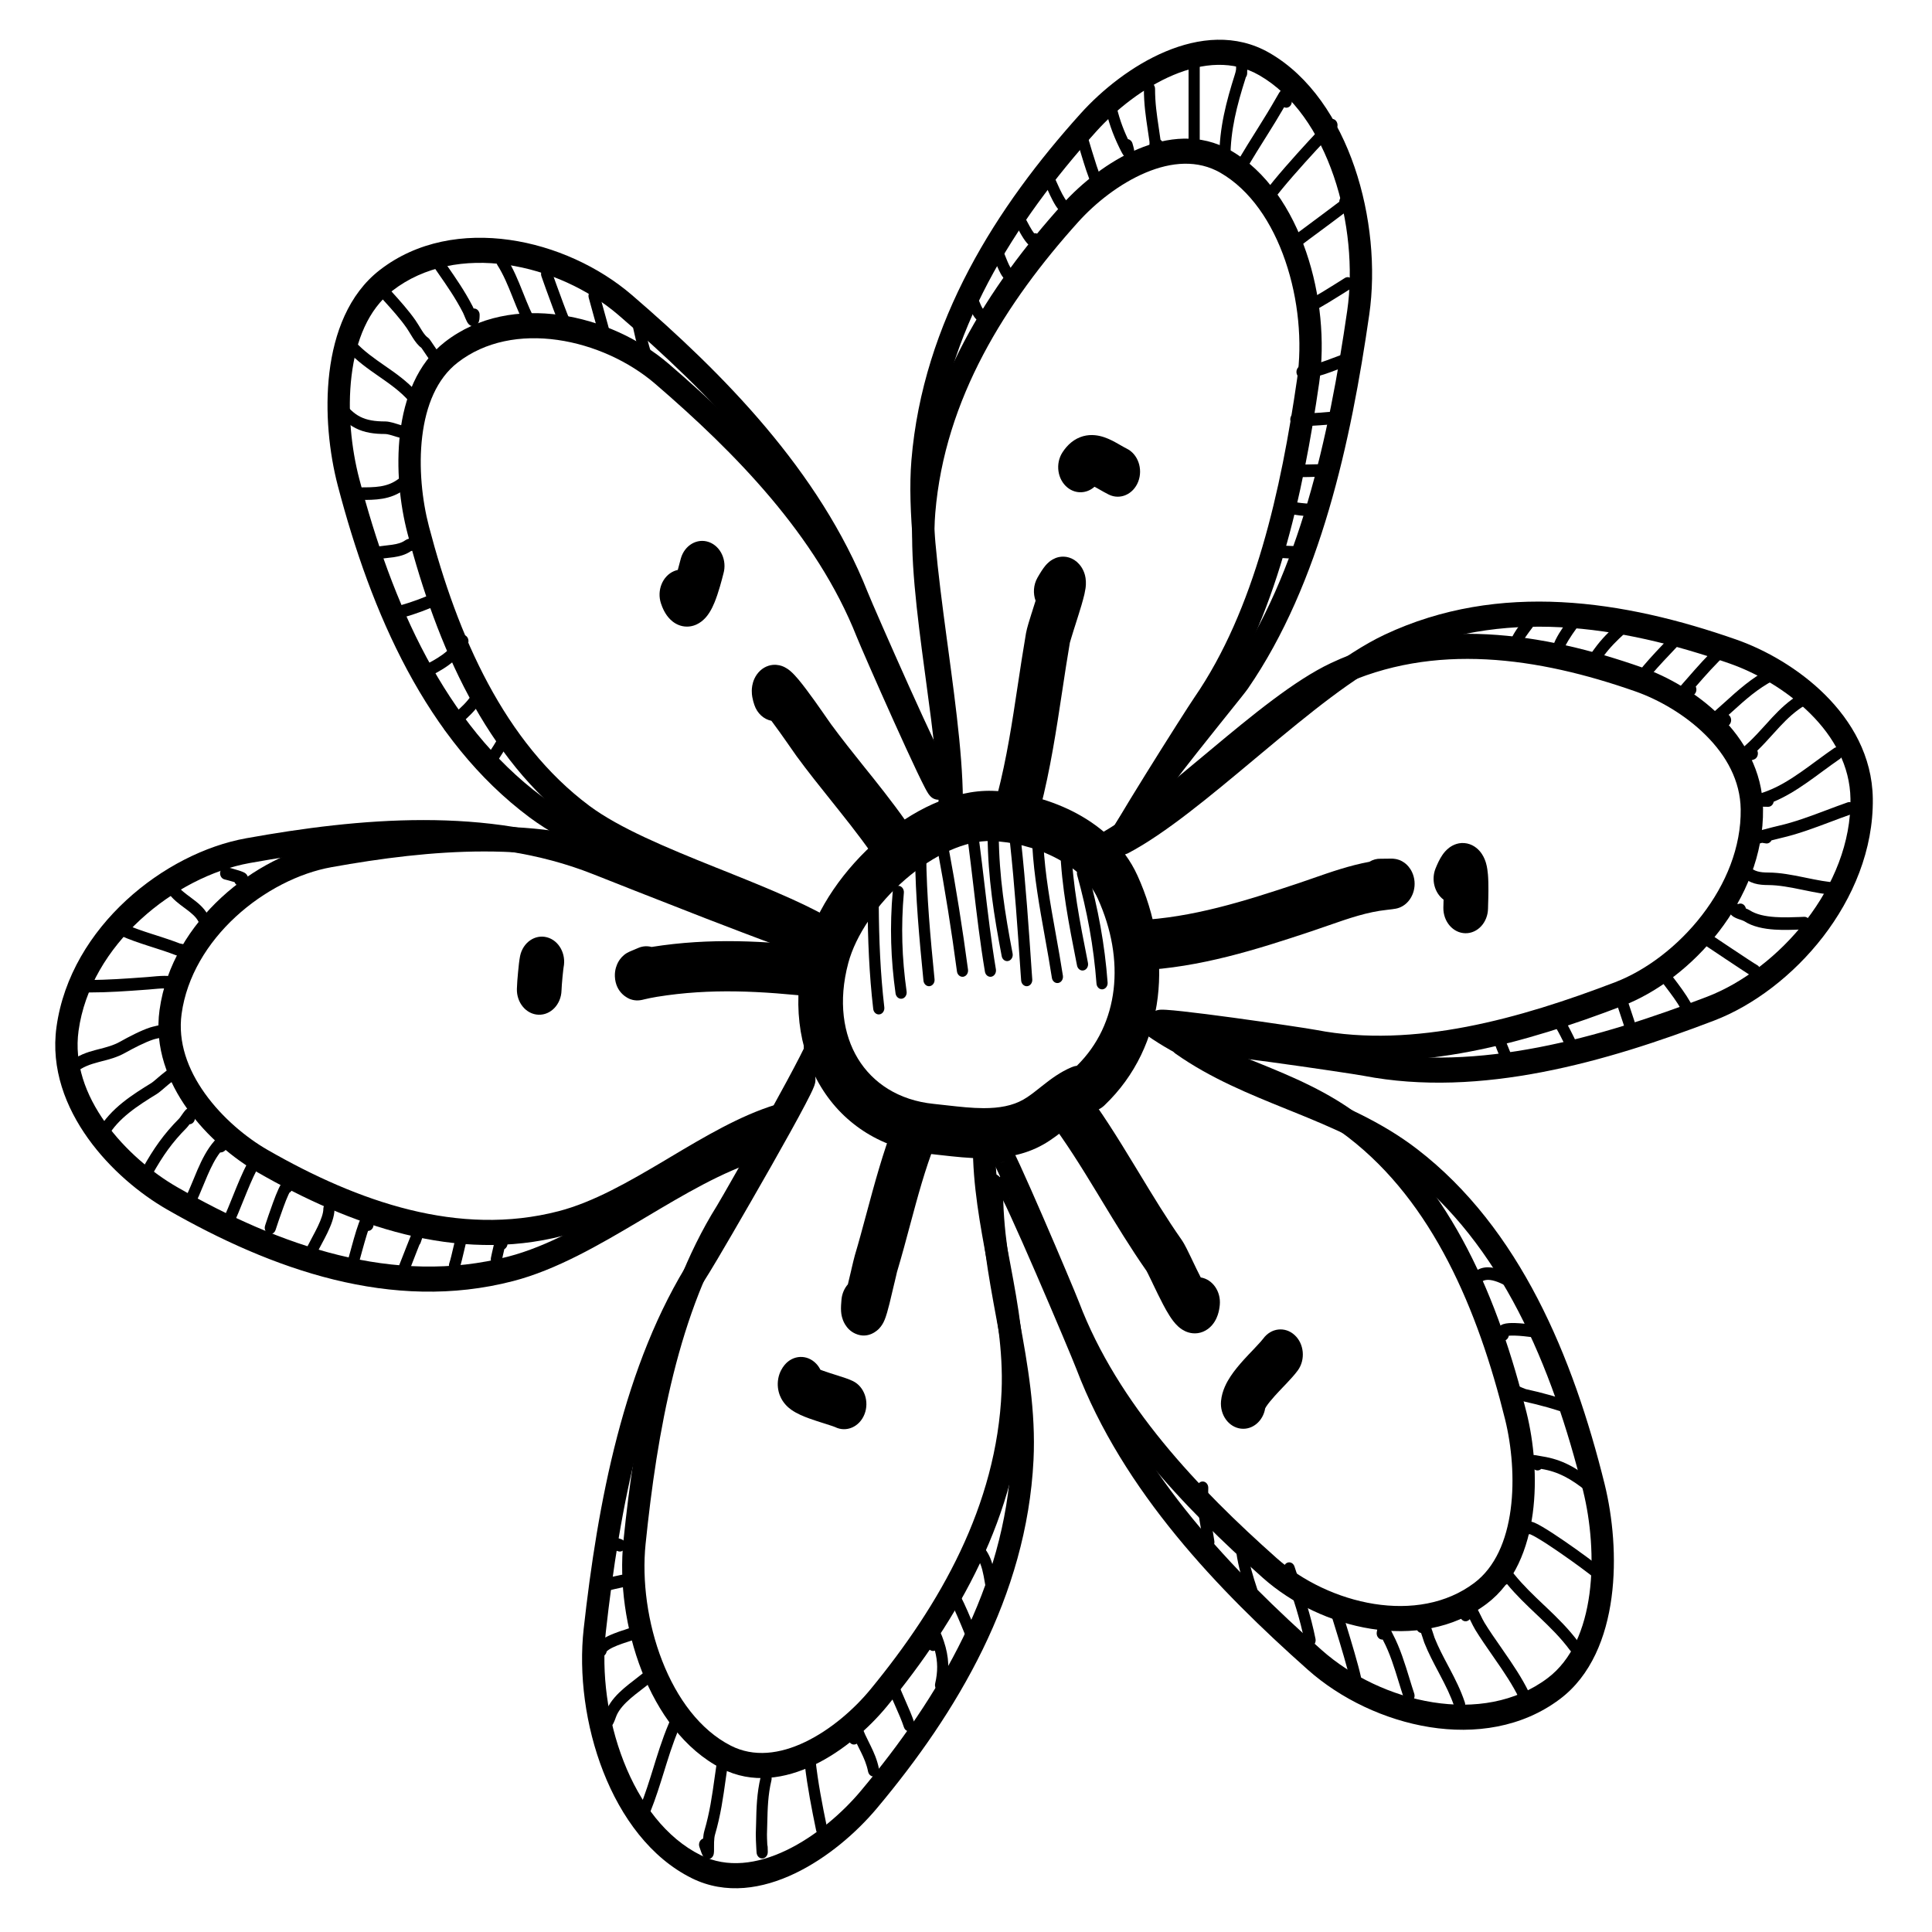 <svg width="50" height="50" viewBox="0 0 50 50" fill="none" xmlns="http://www.w3.org/2000/svg">
<path fill-rule="evenodd" clip-rule="evenodd" d="M24.363 29.896C24.259 29.884 24.16 29.873 24.067 29.863C22.851 29.742 21.849 29.117 21.249 28.132C20.648 27.146 20.494 25.87 20.847 24.547C21.129 23.491 21.868 22.47 22.727 21.727C23.583 20.986 24.661 20.436 25.688 20.467C26.334 20.487 27.083 20.657 27.757 20.996C28.427 21.334 29.08 21.869 29.439 22.662C30.356 24.685 30.202 27.062 28.581 28.608C28.489 28.696 28.379 28.746 28.268 28.759C28.229 28.79 28.186 28.816 28.139 28.835C27.992 28.897 27.85 28.997 27.664 29.144C27.64 29.162 27.616 29.182 27.59 29.202C27.43 29.329 27.229 29.489 27.01 29.614C26.498 29.907 25.952 29.979 25.455 29.978C25.084 29.977 24.699 29.934 24.363 29.896ZM27.87 27.581C28.963 26.506 29.131 24.843 28.409 23.251C28.212 22.816 27.814 22.449 27.285 22.182C26.76 21.918 26.162 21.781 25.656 21.766C24.991 21.745 24.17 22.119 23.432 22.757C22.695 23.394 22.145 24.207 21.954 24.921C21.688 25.917 21.824 26.776 22.203 27.398C22.582 28.021 23.249 28.477 24.169 28.569C24.29 28.581 24.407 28.595 24.522 28.608C24.845 28.644 25.148 28.678 25.456 28.679C25.862 28.679 26.203 28.618 26.486 28.456C26.625 28.377 26.75 28.278 26.913 28.149C26.942 28.126 26.971 28.103 27.002 28.079C27.195 27.927 27.439 27.742 27.734 27.619C27.779 27.6 27.825 27.587 27.87 27.581Z" fill="black"/>
<path fill-rule="evenodd" clip-rule="evenodd" d="M22.036 32.843C22.069 32.705 22.103 32.557 22.123 32.489C22.224 32.152 22.32 31.793 22.42 31.422C22.629 30.645 22.851 29.821 23.145 29.065C23.273 28.737 23.614 28.587 23.907 28.731C24.199 28.875 24.332 29.258 24.204 29.587C23.936 30.274 23.751 30.964 23.555 31.694C23.451 32.084 23.344 32.484 23.219 32.902C23.219 32.901 23.219 32.901 23.219 32.901C23.219 32.901 23.218 32.907 23.213 32.923C23.209 32.941 23.203 32.964 23.197 32.993C23.183 33.05 23.166 33.122 23.147 33.205L23.146 33.207C23.108 33.369 23.062 33.568 23.02 33.737C22.998 33.822 22.976 33.905 22.956 33.976L22.955 33.978C22.941 34.026 22.909 34.135 22.863 34.225C22.851 34.247 22.815 34.316 22.752 34.383C22.712 34.425 22.472 34.662 22.141 34.517C21.878 34.403 21.805 34.138 21.796 34.103C21.795 34.102 21.795 34.102 21.795 34.101C21.774 34.028 21.769 33.966 21.767 33.939C21.76 33.839 21.77 33.719 21.778 33.628C21.793 33.475 21.854 33.34 21.943 33.238C21.972 33.119 22.002 32.992 22.029 32.876C22.031 32.865 22.034 32.854 22.036 32.843Z" fill="black"/>
<path fill-rule="evenodd" clip-rule="evenodd" d="M22.373 36.6C22.244 36.928 21.903 37.077 21.611 36.932C21.611 36.932 21.611 36.932 21.611 36.932C21.608 36.931 21.59 36.923 21.546 36.908C21.501 36.892 21.447 36.875 21.381 36.854C21.365 36.849 21.348 36.843 21.33 36.838C21.214 36.801 21.073 36.757 20.944 36.71C20.808 36.661 20.622 36.587 20.477 36.483C20.416 36.439 20.267 36.326 20.184 36.117C20.136 35.995 20.111 35.842 20.141 35.678C20.17 35.52 20.241 35.402 20.305 35.325C20.523 35.062 20.888 35.047 21.122 35.291C21.167 35.338 21.204 35.392 21.232 35.449C21.253 35.457 21.275 35.465 21.299 35.474C21.405 35.512 21.521 35.549 21.639 35.586C21.657 35.592 21.676 35.598 21.694 35.603C21.696 35.604 21.699 35.605 21.701 35.606C21.815 35.642 21.971 35.691 22.077 35.744C22.369 35.888 22.502 36.272 22.373 36.6Z" fill="black"/>
<path fill-rule="evenodd" clip-rule="evenodd" d="M21.784 25.225C21.752 25.582 21.47 25.843 21.152 25.808C19.698 25.647 18.393 25.572 17.004 25.797C16.862 25.82 16.767 25.842 16.693 25.859C16.663 25.866 16.637 25.873 16.612 25.878L16.611 25.878C16.604 25.879 16.573 25.886 16.537 25.889C16.526 25.89 16.504 25.891 16.477 25.891L16.476 25.891C16.459 25.89 16.391 25.888 16.31 25.858C16.262 25.84 15.931 25.703 15.913 25.27C15.906 25.097 15.962 24.968 15.996 24.904C16.032 24.838 16.071 24.793 16.092 24.77C16.134 24.725 16.173 24.697 16.186 24.688C16.204 24.675 16.22 24.666 16.228 24.661C16.246 24.651 16.261 24.643 16.269 24.64C16.285 24.632 16.3 24.625 16.311 24.62C16.333 24.611 16.369 24.596 16.414 24.577C16.447 24.563 16.485 24.548 16.525 24.53C16.637 24.483 16.754 24.478 16.863 24.507C18.382 24.265 19.79 24.351 21.265 24.515C21.583 24.55 21.815 24.868 21.784 25.225Z" fill="black"/>
<path fill-rule="evenodd" clip-rule="evenodd" d="M13.937 26.261C13.618 26.25 13.367 25.95 13.377 25.591C13.38 25.474 13.393 25.302 13.408 25.154C13.42 25.019 13.439 24.843 13.46 24.741C13.533 24.392 13.844 24.175 14.155 24.257C14.465 24.339 14.658 24.688 14.585 25.038C14.586 25.036 14.586 25.036 14.585 25.04C14.584 25.047 14.581 25.069 14.576 25.11C14.57 25.16 14.563 25.223 14.557 25.291C14.544 25.43 14.534 25.564 14.532 25.632C14.522 25.991 14.256 26.272 13.937 26.261Z" fill="black"/>
<path fill-rule="evenodd" clip-rule="evenodd" d="M23.599 22.569C23.342 22.782 22.98 22.72 22.791 22.431C22.466 21.934 22.113 21.477 21.743 21.012C21.668 20.917 21.591 20.821 21.514 20.725C21.217 20.354 20.91 19.971 20.615 19.569C20.591 19.536 20.541 19.463 20.48 19.376C20.444 19.324 20.404 19.267 20.364 19.21C20.248 19.044 20.112 18.852 19.989 18.688C19.98 18.676 19.972 18.665 19.963 18.654C19.768 18.615 19.597 18.465 19.522 18.241C19.503 18.185 19.482 18.113 19.469 18.037C19.462 17.998 19.455 17.941 19.456 17.873C19.457 17.812 19.465 17.692 19.525 17.563C19.596 17.41 19.724 17.28 19.895 17.228C20.042 17.184 20.164 17.213 20.226 17.233C20.342 17.272 20.426 17.342 20.456 17.368C20.59 17.481 20.75 17.688 20.871 17.849C21.009 18.031 21.155 18.238 21.273 18.407C21.33 18.488 21.377 18.557 21.415 18.611C21.46 18.677 21.491 18.722 21.506 18.741C21.784 19.12 22.07 19.477 22.364 19.845C22.444 19.944 22.524 20.044 22.605 20.145C22.98 20.617 23.363 21.112 23.722 21.661C23.911 21.95 23.856 22.357 23.599 22.569Z" fill="black"/>
<path fill-rule="evenodd" clip-rule="evenodd" d="M17.586 14.581C17.599 14.533 17.611 14.488 17.621 14.45C17.719 14.109 18.044 13.92 18.348 14.029C18.652 14.139 18.82 14.504 18.722 14.846C18.721 14.851 18.718 14.863 18.713 14.88C18.684 14.995 18.594 15.345 18.49 15.595C18.458 15.673 18.415 15.766 18.359 15.854C18.314 15.925 18.209 16.075 18.031 16.159C17.93 16.207 17.803 16.233 17.664 16.205C17.527 16.177 17.42 16.104 17.345 16.029C17.21 15.896 17.142 15.725 17.106 15.617C16.994 15.28 17.146 14.906 17.445 14.78C17.476 14.767 17.509 14.757 17.541 14.75C17.557 14.691 17.572 14.634 17.586 14.581ZM18.194 15.175C18.194 15.175 18.192 15.173 18.191 15.167C18.193 15.172 18.194 15.175 18.194 15.175Z" fill="black"/>
<path fill-rule="evenodd" clip-rule="evenodd" d="M26.208 21.361C25.901 21.261 25.725 20.901 25.813 20.557C26.056 19.614 26.193 18.708 26.337 17.752C26.404 17.31 26.472 16.858 26.553 16.386C26.576 16.256 26.646 16.035 26.699 15.867L26.703 15.857C26.716 15.814 26.73 15.771 26.743 15.729C26.763 15.668 26.782 15.607 26.801 15.547C26.732 15.359 26.744 15.136 26.849 14.952C26.913 14.84 26.985 14.721 27.058 14.635C27.079 14.611 27.111 14.575 27.153 14.54C27.188 14.512 27.275 14.445 27.402 14.417C27.563 14.383 27.77 14.421 27.929 14.601C28.054 14.742 28.085 14.901 28.094 14.96C28.113 15.084 28.098 15.193 28.093 15.227L28.093 15.228C28.085 15.281 28.075 15.333 28.065 15.377C28.044 15.466 28.016 15.568 27.987 15.667C27.94 15.826 27.881 16.01 27.829 16.175C27.816 16.216 27.803 16.255 27.791 16.293C27.76 16.391 27.734 16.476 27.714 16.544C27.699 16.593 27.692 16.619 27.689 16.63C27.688 16.637 27.687 16.637 27.688 16.633C27.618 17.043 27.554 17.462 27.49 17.887C27.34 18.879 27.185 19.902 26.924 20.917C26.835 21.262 26.515 21.461 26.208 21.361Z" fill="black"/>
<path fill-rule="evenodd" clip-rule="evenodd" d="M29.457 12.465C29.329 12.794 28.988 12.944 28.696 12.8C28.613 12.759 28.524 12.708 28.456 12.669C28.438 12.659 28.422 12.649 28.407 12.641C28.375 12.623 28.348 12.608 28.326 12.597C28.128 12.775 27.841 12.792 27.625 12.617C27.367 12.407 27.308 12.001 27.495 11.71C27.625 11.507 27.805 11.351 28.034 11.288C28.248 11.23 28.441 11.27 28.578 11.316C28.713 11.362 28.838 11.43 28.927 11.481C28.957 11.498 28.984 11.513 29.008 11.527C29.067 11.561 29.111 11.586 29.159 11.61C29.451 11.753 29.584 12.136 29.457 12.465ZM28.233 12.556C28.233 12.556 28.233 12.556 28.234 12.557C28.233 12.556 28.233 12.556 28.233 12.556Z" fill="black"/>
<path fill-rule="evenodd" clip-rule="evenodd" d="M36.125 23.516C36.074 23.526 35.989 23.536 35.893 23.547C35.383 23.601 34.914 23.764 34.377 23.951C34.237 24 34.092 24.05 33.941 24.101C32.514 24.576 31.061 25.039 29.485 25.114C29.166 25.129 28.896 24.851 28.883 24.492C28.87 24.134 29.117 23.831 29.436 23.816C30.852 23.749 32.179 23.333 33.612 22.855C33.732 22.815 33.856 22.772 33.983 22.727C34.433 22.57 34.925 22.398 35.44 22.303C35.526 22.25 35.625 22.221 35.73 22.224C35.779 22.225 35.818 22.224 35.861 22.223C35.9 22.222 35.943 22.221 36.001 22.221C36.012 22.221 36.026 22.222 36.04 22.222C36.041 22.222 36.041 22.222 36.041 22.222C36.049 22.223 36.087 22.224 36.131 22.233C36.145 22.236 36.172 22.242 36.206 22.254C36.206 22.254 36.207 22.254 36.207 22.254C36.228 22.261 36.319 22.294 36.409 22.381C36.461 22.431 36.543 22.529 36.585 22.684C36.632 22.856 36.609 23.023 36.554 23.152C36.473 23.346 36.332 23.43 36.31 23.443C36.309 23.444 36.309 23.444 36.308 23.445C36.241 23.486 36.179 23.503 36.171 23.505C36.17 23.505 36.17 23.505 36.17 23.505C36.15 23.511 36.134 23.514 36.125 23.516ZM36.007 23.521C36.007 23.521 36.003 23.521 35.997 23.52C36.004 23.52 36.007 23.521 36.007 23.521Z" fill="black"/>
<path fill-rule="evenodd" clip-rule="evenodd" d="M37.924 24.152C37.605 24.147 37.35 23.852 37.354 23.493C37.355 23.434 37.357 23.367 37.359 23.296C37.359 23.292 37.359 23.288 37.359 23.283C37.127 23.11 37.034 22.767 37.153 22.473C37.201 22.355 37.258 22.23 37.329 22.127C37.364 22.076 37.423 21.999 37.51 21.935C37.602 21.867 37.764 21.786 37.968 21.829C38.169 21.872 38.292 22.011 38.352 22.103C38.411 22.192 38.441 22.281 38.457 22.334C38.489 22.443 38.501 22.555 38.508 22.634C38.529 22.881 38.518 23.246 38.512 23.424C38.511 23.463 38.51 23.494 38.51 23.511C38.505 23.87 38.243 24.157 37.924 24.152Z" fill="black"/>
<path fill-rule="evenodd" clip-rule="evenodd" d="M29.669 32.886C29.669 32.886 29.67 32.888 29.672 32.891C29.261 32.304 28.883 31.681 28.519 31.081C28.476 31.009 28.432 30.937 28.389 30.866C27.979 30.191 27.581 29.551 27.142 28.972C26.934 28.699 26.963 28.289 27.206 28.056C27.448 27.823 27.813 27.855 28.02 28.128C28.505 28.766 28.934 29.459 29.343 30.133C29.387 30.205 29.43 30.277 29.474 30.348C29.841 30.954 30.195 31.538 30.58 32.086C30.631 32.159 30.678 32.251 30.711 32.315C30.749 32.389 30.791 32.477 30.833 32.564C30.841 32.582 30.849 32.599 30.858 32.617C30.93 32.768 31.004 32.923 31.075 33.06C31.382 33.11 31.601 33.423 31.568 33.772C31.561 33.843 31.548 33.935 31.515 34.031C31.485 34.12 31.417 34.276 31.266 34.39C31.092 34.52 30.901 34.527 30.756 34.483C30.631 34.446 30.541 34.374 30.492 34.33C30.394 34.241 30.317 34.129 30.267 34.05C30.21 33.961 30.154 33.861 30.103 33.764C30.011 33.59 29.918 33.395 29.84 33.233C29.832 33.214 29.823 33.197 29.815 33.179C29.772 33.09 29.737 33.017 29.707 32.958C29.68 32.906 29.669 32.886 29.669 32.886ZM30.419 33.635C30.419 33.635 30.419 33.635 30.419 33.635C30.419 33.635 30.419 33.635 30.419 33.635ZM30.418 33.637C30.418 33.637 30.418 33.636 30.419 33.635C30.418 33.637 30.418 33.637 30.418 33.637Z" fill="black"/>
<path fill-rule="evenodd" clip-rule="evenodd" d="M32.114 36.973C31.797 36.935 31.567 36.616 31.6 36.259C31.626 35.984 31.755 35.759 31.846 35.621C31.947 35.468 32.071 35.322 32.182 35.198C32.266 35.105 32.356 35.011 32.434 34.93C32.459 34.903 32.483 34.878 32.505 34.854C32.607 34.746 32.664 34.682 32.691 34.645C32.893 34.366 33.257 34.324 33.504 34.551C33.752 34.777 33.789 35.187 33.588 35.465C33.504 35.58 33.39 35.702 33.297 35.801C33.268 35.832 33.239 35.861 33.211 35.891C33.137 35.969 33.065 36.044 32.994 36.123C32.897 36.231 32.823 36.322 32.774 36.395C32.758 36.42 32.748 36.437 32.743 36.447C32.688 36.777 32.416 37.009 32.114 36.973Z" fill="black"/>
<path fill-rule="evenodd" clip-rule="evenodd" d="M20.842 45.08C21.501 44.763 22.109 44.231 22.532 43.715C24.319 41.54 25.797 38.969 25.921 35.999C25.964 34.952 25.784 33.929 25.585 32.868C25.575 32.815 25.565 32.762 25.555 32.709C25.367 31.71 25.172 30.673 25.178 29.61C25.179 29.431 25.309 29.287 25.468 29.288C25.628 29.289 25.757 29.435 25.756 29.614C25.75 30.605 25.933 31.578 26.125 32.596C26.133 32.642 26.142 32.688 26.151 32.734C26.349 33.788 26.546 34.888 26.498 36.029C26.365 39.226 24.777 41.939 22.957 44.156C22.488 44.726 21.816 45.318 21.069 45.677C20.323 46.036 19.468 46.176 18.672 45.768C17.715 45.278 17.028 44.32 16.609 43.245C16.189 42.17 16.024 40.948 16.134 39.882C16.432 36.977 16.995 33.697 18.555 31.203C18.652 31.047 19.332 29.856 19.937 28.76C20.239 28.214 20.518 27.698 20.694 27.354C20.738 27.268 20.773 27.196 20.801 27.14C20.796 27.054 20.821 26.966 20.878 26.898C20.894 26.878 20.917 26.851 20.944 26.828C20.956 26.817 20.982 26.795 21.019 26.777C21.041 26.767 21.158 26.713 21.283 26.795C21.416 26.881 21.427 27.032 21.429 27.067C21.431 27.115 21.423 27.155 21.419 27.171C21.412 27.208 21.399 27.242 21.391 27.265C21.355 27.357 21.283 27.505 21.195 27.677C21.014 28.032 20.73 28.556 20.428 29.103C19.826 30.193 19.136 31.403 19.028 31.576C17.557 33.928 17.005 37.065 16.708 39.957C16.611 40.903 16.757 42.01 17.138 42.984C17.519 43.96 18.12 44.772 18.912 45.177C19.508 45.482 20.183 45.397 20.842 45.08Z" fill="black"/>
<path fill-rule="evenodd" clip-rule="evenodd" d="M20.348 47.886C21.099 47.526 21.794 46.926 22.279 46.347C24.313 43.919 26.006 41.05 26.17 37.752C26.227 36.589 26.032 35.455 25.816 34.283C25.805 34.225 25.795 34.167 25.784 34.109C25.58 33.004 25.369 31.862 25.384 30.689C25.386 30.51 25.517 30.366 25.677 30.369C25.836 30.372 25.964 30.519 25.961 30.698C25.947 31.797 26.146 32.876 26.354 33.998C26.363 34.049 26.373 34.1 26.382 34.152C26.597 35.317 26.809 36.529 26.747 37.788C26.571 41.315 24.766 44.325 22.699 46.792C22.17 47.424 21.412 48.082 20.574 48.483C19.738 48.884 18.786 49.044 17.904 48.608C16.839 48.08 16.076 47.034 15.613 45.852C15.15 44.671 14.975 43.325 15.106 42.15C15.465 38.932 16.126 35.305 17.899 32.538C18.01 32.364 18.787 31.037 19.477 29.819C19.822 29.212 20.141 28.638 20.343 28.254C20.395 28.154 20.438 28.072 20.47 28.006C20.463 27.917 20.489 27.826 20.548 27.756C20.567 27.734 20.591 27.706 20.619 27.682C20.631 27.672 20.657 27.65 20.694 27.633C20.715 27.622 20.83 27.569 20.955 27.648C21.092 27.735 21.103 27.888 21.105 27.925C21.106 27.975 21.098 28.015 21.094 28.031C21.085 28.07 21.072 28.106 21.062 28.13C21.023 28.23 20.941 28.393 20.84 28.585C20.634 28.979 20.31 29.561 19.965 30.169C19.277 31.381 18.491 32.726 18.368 32.918C16.686 35.543 16.037 39.028 15.679 42.231C15.562 43.284 15.719 44.512 16.142 45.59C16.564 46.669 17.24 47.569 18.137 48.013C18.82 48.351 19.595 48.246 20.348 47.886Z" fill="black"/>
<path fill-rule="evenodd" clip-rule="evenodd" d="M39.095 39.07C39.202 38.274 39.119 37.413 38.952 36.736C38.246 33.885 37.078 31.119 34.897 29.438C34.128 28.846 33.259 28.48 32.351 28.112C32.306 28.093 32.261 28.075 32.215 28.057C31.36 27.711 30.474 27.352 29.673 26.788C29.537 26.693 29.497 26.492 29.581 26.34C29.666 26.188 29.844 26.142 29.98 26.237C30.726 26.764 31.559 27.101 32.429 27.453C32.468 27.469 32.508 27.485 32.547 27.501C33.449 27.866 34.385 28.257 35.223 28.902C37.572 30.712 38.789 33.656 39.508 36.562C39.694 37.31 39.788 38.265 39.667 39.167C39.545 40.069 39.202 40.96 38.474 41.507C37.6 42.164 36.514 42.317 35.48 42.153C34.446 41.988 33.435 41.503 32.686 40.838C30.645 39.024 28.46 36.76 27.393 33.957C27.326 33.781 26.898 32.761 26.474 31.783C26.263 31.296 26.055 30.824 25.896 30.478C25.817 30.304 25.751 30.166 25.704 30.074C25.689 30.044 25.677 30.023 25.669 30.007C25.652 29.99 25.637 29.971 25.624 29.948C25.535 29.799 25.571 29.598 25.703 29.498C25.836 29.398 25.965 29.459 26 29.479C26.042 29.503 26.069 29.533 26.079 29.544C26.102 29.57 26.12 29.599 26.131 29.615C26.154 29.652 26.179 29.7 26.205 29.751C26.259 29.856 26.329 30.004 26.41 30.18C26.572 30.533 26.782 31.01 26.994 31.499C27.416 32.472 27.851 33.508 27.925 33.701C28.93 36.344 31.013 38.523 33.044 40.328C33.709 40.918 34.624 41.36 35.561 41.509C36.499 41.658 37.431 41.51 38.153 40.967C38.697 40.558 38.988 39.867 39.095 39.07ZM26.025 30.038C25.975 30.075 25.927 30.089 25.884 30.092C25.933 30.088 25.981 30.07 26.025 30.038Z" fill="black"/>
<path fill-rule="evenodd" clip-rule="evenodd" d="M41.135 41.25C41.257 40.34 41.162 39.356 40.971 38.584C40.169 35.345 38.841 32.195 36.354 30.279C35.477 29.603 34.487 29.186 33.458 28.769C33.407 28.748 33.356 28.728 33.304 28.707C32.334 28.314 31.331 27.909 30.426 27.271C30.291 27.176 30.25 26.975 30.334 26.823C30.419 26.671 30.598 26.625 30.733 26.721C31.584 27.32 32.532 27.704 33.518 28.103C33.563 28.121 33.608 28.14 33.654 28.158C34.677 28.573 35.735 29.014 36.681 29.743C39.334 31.787 40.712 35.116 41.528 38.41C41.736 39.254 41.843 40.331 41.706 41.347C41.569 42.364 41.183 43.361 40.37 43.972C39.389 44.71 38.166 44.883 37 44.698C35.834 44.512 34.693 43.965 33.849 43.215C31.533 41.158 29.061 38.595 27.855 35.425C27.779 35.224 27.292 34.066 26.811 32.956C26.572 32.404 26.336 31.868 26.155 31.475C26.065 31.277 25.99 31.12 25.936 31.015C25.917 30.978 25.903 30.951 25.892 30.933C25.874 30.914 25.858 30.893 25.844 30.87C25.755 30.721 25.791 30.519 25.923 30.419C26.056 30.32 26.185 30.38 26.22 30.401C26.262 30.425 26.29 30.455 26.3 30.466C26.324 30.493 26.343 30.523 26.354 30.541C26.38 30.581 26.408 30.634 26.437 30.692C26.498 30.81 26.577 30.978 26.669 31.177C26.852 31.577 27.091 32.118 27.331 32.672C27.81 33.777 28.303 34.951 28.386 35.169C29.531 38.179 31.901 40.657 34.207 42.705C34.967 43.38 36.011 43.885 37.081 44.055C38.152 44.225 39.219 44.056 40.049 43.432C40.679 42.959 41.012 42.162 41.135 41.25ZM26.244 30.959C26.197 30.995 26.15 31.01 26.108 31.013C26.155 31.009 26.202 30.991 26.244 30.959Z" fill="black"/>
<path fill-rule="evenodd" clip-rule="evenodd" d="M44.143 19.025C43.607 18.491 42.918 18.102 42.322 17.893C39.808 17.011 37.108 16.612 34.668 17.759C33.809 18.163 32.759 19.023 31.677 19.927C31.62 19.974 31.562 20.022 31.505 20.07C30.499 20.911 29.473 21.768 28.62 22.216C28.476 22.292 28.304 22.222 28.236 22.059C28.169 21.897 28.231 21.703 28.376 21.628C29.174 21.209 30.155 20.388 31.187 19.526C31.235 19.486 31.284 19.445 31.332 19.405C32.396 18.517 33.507 17.601 34.445 17.16C37.072 15.925 39.932 16.374 42.494 17.273C43.153 17.504 43.918 17.933 44.526 18.538C45.134 19.142 45.613 19.95 45.627 20.933C45.643 22.115 45.167 23.224 44.484 24.11C43.8 24.997 42.888 25.689 41.984 26.035C39.522 26.977 36.644 27.811 33.97 27.296C33.803 27.264 32.808 27.114 31.848 26.983C31.369 26.918 30.904 26.858 30.559 26.82C30.386 26.801 30.247 26.788 30.153 26.783C30.122 26.781 30.1 26.78 30.084 26.78C30.062 26.786 30.039 26.79 30.015 26.79C29.856 26.793 29.724 26.65 29.722 26.471C29.719 26.291 29.834 26.203 29.869 26.18C29.909 26.154 29.947 26.145 29.96 26.141C29.993 26.134 30.023 26.132 30.041 26.131C30.081 26.129 30.131 26.131 30.183 26.134C30.291 26.14 30.44 26.155 30.615 26.174C30.967 26.212 31.437 26.273 31.917 26.338C32.873 26.469 33.883 26.62 34.068 26.656C36.588 27.141 39.347 26.358 41.798 25.42C42.6 25.113 43.427 24.489 44.047 23.685C44.668 22.88 45.063 21.921 45.049 20.944C45.039 20.208 44.681 19.558 44.143 19.025ZM30.3 26.46C30.3 26.527 30.285 26.581 30.264 26.623C30.287 26.575 30.3 26.519 30.3 26.46Z" fill="black"/>
<path fill-rule="evenodd" clip-rule="evenodd" d="M46.849 18.467C46.236 17.857 45.449 17.413 44.769 17.174C41.913 16.173 38.839 15.716 36.058 17.024C35.078 17.485 33.882 18.464 32.656 19.488C32.592 19.542 32.527 19.595 32.463 19.649C31.319 20.605 30.159 21.575 29.195 22.081C29.05 22.157 28.878 22.087 28.811 21.925C28.743 21.762 28.806 21.569 28.95 21.493C29.859 21.016 30.976 20.082 32.145 19.106C32.2 19.059 32.256 19.013 32.311 18.967C33.519 17.958 34.776 16.923 35.835 16.425C38.803 15.029 42.037 15.536 44.941 16.554C45.684 16.815 46.547 17.299 47.232 17.98C47.917 18.661 48.453 19.567 48.468 20.666C48.486 21.994 47.952 23.241 47.181 24.242C46.409 25.242 45.38 26.022 44.362 26.412C41.568 27.481 38.311 28.424 35.288 27.841C35.097 27.805 33.967 27.635 32.878 27.486C32.335 27.413 31.806 27.345 31.415 27.302C31.218 27.28 31.059 27.265 30.952 27.259C30.914 27.256 30.886 27.256 30.867 27.255C30.843 27.263 30.819 27.267 30.793 27.267C30.634 27.27 30.502 27.127 30.5 26.948C30.497 26.768 30.613 26.679 30.647 26.657C30.688 26.63 30.726 26.621 30.74 26.617C30.773 26.609 30.805 26.607 30.825 26.607C30.868 26.605 30.924 26.607 30.983 26.61C31.103 26.617 31.272 26.633 31.471 26.655C31.869 26.699 32.403 26.767 32.947 26.842C34.032 26.989 35.177 27.161 35.386 27.201C38.255 27.754 41.393 26.862 44.175 25.797C45.092 25.446 46.036 24.734 46.744 23.816C47.452 22.898 47.906 21.799 47.89 20.677C47.878 19.825 47.464 19.077 46.849 18.467ZM31.078 26.937C31.078 27.002 31.064 27.054 31.044 27.096C31.066 27.049 31.078 26.995 31.078 26.937Z" fill="black"/>
<path fill-rule="evenodd" clip-rule="evenodd" d="M29.65 4.468C28.979 4.75 28.35 5.25 27.905 5.744C26.032 7.824 24.45 10.316 24.205 13.276C24.119 14.319 24.3 15.764 24.502 17.263C24.512 17.342 24.523 17.421 24.534 17.5C24.722 18.895 24.913 20.314 24.864 21.371C24.856 21.55 24.72 21.688 24.561 21.679C24.401 21.669 24.279 21.517 24.287 21.337C24.333 20.349 24.15 18.989 23.957 17.561C23.948 17.494 23.939 17.427 23.93 17.36C23.732 15.887 23.535 14.354 23.63 13.216C23.893 10.029 25.59 7.402 27.499 5.282C27.991 4.736 28.687 4.179 29.447 3.859C30.207 3.54 31.067 3.444 31.846 3.892C32.782 4.431 33.428 5.424 33.803 6.519C34.179 7.614 34.293 8.844 34.141 9.903C33.724 12.79 33.027 16.037 31.367 18.448C31.262 18.599 30.678 19.516 30.124 20.408C29.848 20.852 29.582 21.286 29.391 21.61C29.294 21.773 29.219 21.905 29.17 21.996C29.155 22.025 29.143 22.047 29.136 22.063C29.13 22.088 29.122 22.112 29.112 22.136C29.039 22.296 28.865 22.359 28.723 22.277C28.581 22.195 28.565 22.039 28.564 21.995C28.562 21.942 28.572 21.901 28.576 21.886C28.585 21.85 28.598 21.818 28.606 21.8C28.624 21.76 28.648 21.711 28.675 21.661C28.731 21.557 28.812 21.416 28.909 21.251C29.105 20.92 29.373 20.482 29.65 20.036C30.201 19.149 30.795 18.217 30.91 18.051C32.475 15.778 33.155 12.672 33.57 9.799C33.706 8.859 33.605 7.746 33.264 6.752C32.924 5.758 32.356 4.916 31.582 4.47C30.999 4.135 30.321 4.185 29.65 4.468ZM28.986 21.699C29.039 21.729 29.074 21.77 29.097 21.811C29.07 21.765 29.033 21.726 28.986 21.699Z" fill="black"/>
<path fill-rule="evenodd" clip-rule="evenodd" d="M30.366 1.942C29.598 2.265 28.88 2.837 28.373 3.4C26.245 5.763 24.442 8.6 24.163 11.974C24.064 13.163 24.272 14.809 24.5 16.508C24.512 16.596 24.524 16.685 24.536 16.774C24.749 18.359 24.966 19.966 24.911 21.16C24.902 21.339 24.767 21.477 24.607 21.468C24.448 21.458 24.325 21.305 24.334 21.126C24.386 20 24.177 18.454 23.959 16.835C23.949 16.758 23.939 16.681 23.928 16.605C23.704 14.932 23.481 13.198 23.587 11.914C23.886 8.313 25.803 5.341 27.967 2.938C28.521 2.323 29.306 1.694 30.163 1.334C31.019 0.974 31.983 0.868 32.853 1.369C33.904 1.974 34.633 3.091 35.056 4.326C35.479 5.563 35.608 6.95 35.436 8.143C34.964 11.418 34.174 15.093 32.297 17.819C32.24 17.902 32.043 18.147 31.781 18.473C31.716 18.554 31.647 18.64 31.575 18.73C31.206 19.19 30.746 19.768 30.315 20.335C29.882 20.903 29.486 21.451 29.241 21.851C29.153 21.994 29.093 22.106 29.056 22.186C29.083 22.235 29.099 22.294 29.099 22.356C29.099 22.536 28.969 22.681 28.81 22.681C28.757 22.681 28.685 22.671 28.614 22.624C28.537 22.573 28.485 22.496 28.46 22.411C28.418 22.269 28.453 22.132 28.475 22.061C28.526 21.895 28.637 21.692 28.765 21.483C29.029 21.052 29.442 20.483 29.876 19.912C30.312 19.34 30.776 18.756 31.146 18.295C31.225 18.196 31.3 18.103 31.369 18.017C31.625 17.698 31.797 17.483 31.84 17.422C33.622 14.833 34.395 11.3 34.866 8.039C35.021 6.965 34.905 5.694 34.517 4.56C34.128 3.425 33.478 2.459 32.59 1.948C31.915 1.559 31.133 1.62 30.366 1.942ZM29.016 22.295C29.016 22.295 29.016 22.293 29.017 22.289C29.016 22.293 29.016 22.295 29.016 22.295Z" fill="black"/>
<path fill-rule="evenodd" clip-rule="evenodd" d="M10.927 11.296C10.831 12.094 10.925 12.954 11.102 13.628C11.846 16.467 13.051 19.212 15.255 20.856C16.032 21.434 17.25 21.938 18.52 22.448C18.587 22.474 18.654 22.501 18.721 22.528C19.903 23.002 21.106 23.484 21.912 24.032C22.048 24.125 22.092 24.325 22.009 24.478C21.926 24.631 21.749 24.68 21.612 24.587C20.859 24.075 19.707 23.613 18.496 23.128C18.439 23.105 18.383 23.082 18.326 23.059C17.078 22.559 15.783 22.029 14.936 21.397C12.563 19.628 11.306 16.705 10.548 13.811C10.352 13.067 10.245 12.114 10.354 11.209C10.463 10.305 10.795 9.408 11.515 8.849C12.38 8.177 13.464 8.006 14.499 8.153C15.536 8.299 16.553 8.767 17.311 9.42C19.377 11.198 21.592 13.425 22.697 16.209C22.766 16.384 23.208 17.397 23.645 18.367C23.863 18.851 24.077 19.319 24.24 19.662C24.323 19.835 24.39 19.972 24.438 20.062C24.454 20.092 24.466 20.114 24.474 20.129C24.491 20.146 24.507 20.165 24.52 20.187C24.611 20.335 24.578 20.537 24.447 20.639C24.316 20.741 24.186 20.682 24.15 20.663C24.108 20.639 24.081 20.61 24.071 20.599C24.047 20.573 24.028 20.545 24.018 20.529C23.994 20.492 23.968 20.445 23.941 20.394C23.887 20.291 23.814 20.143 23.731 19.969C23.564 19.619 23.348 19.145 23.129 18.66C22.694 17.695 22.245 16.666 22.169 16.474C21.128 13.849 19.016 11.706 16.96 9.936C16.287 9.356 15.367 8.93 14.427 8.797C13.487 8.664 12.558 8.828 11.843 9.384C11.304 9.802 11.023 10.498 10.927 11.296ZM24.118 20.104C24.167 20.067 24.215 20.051 24.258 20.048C24.209 20.052 24.161 20.071 24.118 20.104Z" fill="black"/>
<path fill-rule="evenodd" clip-rule="evenodd" d="M9.098 9.726C8.987 10.638 9.096 11.62 9.297 12.389C10.143 15.614 11.513 18.741 14.026 20.614C14.911 21.274 16.299 21.847 17.738 22.425C17.814 22.455 17.889 22.485 17.965 22.515C19.307 23.053 20.669 23.599 21.579 24.218C21.716 24.311 21.759 24.511 21.677 24.665C21.594 24.818 21.416 24.867 21.28 24.774C20.422 24.19 19.111 23.665 17.739 23.115C17.674 23.089 17.609 23.063 17.544 23.037C16.127 22.468 14.663 21.869 13.706 21.155C11.025 19.157 9.603 15.852 8.743 12.572C8.523 11.732 8.402 10.657 8.525 9.638C8.648 8.62 9.021 7.616 9.825 6.991C10.796 6.236 12.016 6.043 13.185 6.208C14.354 6.373 15.502 6.902 16.356 7.637C18.699 9.654 21.206 12.175 22.455 15.323C22.534 15.523 23.036 16.673 23.531 17.774C23.778 18.322 24.022 18.854 24.207 19.244C24.301 19.44 24.378 19.596 24.433 19.7C24.452 19.737 24.467 19.764 24.478 19.782C24.496 19.799 24.513 19.82 24.527 19.843C24.618 19.991 24.585 20.193 24.454 20.295C24.322 20.397 24.193 20.339 24.157 20.319C24.115 20.296 24.087 20.266 24.076 20.255C24.052 20.228 24.032 20.199 24.021 20.181C23.995 20.141 23.966 20.089 23.936 20.032C23.874 19.915 23.792 19.748 23.698 19.55C23.509 19.154 23.263 18.617 23.016 18.067C22.522 16.971 22.013 15.805 21.927 15.588C20.741 12.598 18.338 10.161 16.005 8.153C15.236 7.491 14.185 7.004 13.113 6.852C12.04 6.701 10.975 6.887 10.154 7.525C9.53 8.01 9.208 8.812 9.098 9.726ZM24.125 19.761C24.172 19.724 24.219 19.709 24.261 19.705C24.214 19.71 24.167 19.728 24.125 19.761Z" fill="black"/>
<path fill-rule="evenodd" clip-rule="evenodd" d="M5.305 28.302C5.754 28.929 6.374 29.443 6.93 29.762C9.276 31.108 11.877 32.014 14.454 31.346C15.361 31.111 16.272 30.585 17.214 30.026C17.261 29.998 17.307 29.97 17.354 29.942C18.238 29.416 19.151 28.873 20.065 28.592C20.219 28.544 20.378 28.646 20.42 28.819C20.462 28.992 20.371 29.171 20.217 29.218C19.368 29.48 18.506 29.992 17.602 30.53C17.563 30.553 17.524 30.576 17.484 30.6C16.552 31.153 15.576 31.722 14.584 31.979C11.81 32.698 9.058 31.713 6.668 30.341C6.053 29.988 5.364 29.42 4.855 28.709C4.346 27.998 3.995 27.11 4.129 26.139C4.29 24.971 4.926 23.968 5.733 23.224C6.54 22.48 7.543 21.971 8.485 21.802C11.054 21.34 14.016 21.064 16.573 22.078L16.607 22.092C16.866 22.195 18.019 22.652 19.135 23.084C19.724 23.312 20.3 23.532 20.73 23.69C20.945 23.769 21.121 23.831 21.242 23.87C21.294 23.887 21.333 23.899 21.358 23.905C21.373 23.905 21.39 23.906 21.406 23.909C21.563 23.937 21.671 24.103 21.647 24.28C21.632 24.391 21.572 24.465 21.519 24.503C21.474 24.537 21.431 24.548 21.411 24.552C21.371 24.561 21.337 24.558 21.326 24.557C21.296 24.555 21.267 24.548 21.247 24.543C21.203 24.532 21.146 24.515 21.082 24.494C20.951 24.452 20.768 24.387 20.551 24.308C20.116 24.148 19.536 23.927 18.947 23.699C17.829 23.265 16.674 22.807 16.415 22.704L16.381 22.691C13.97 21.735 11.133 21.983 8.576 22.443C7.74 22.593 6.831 23.051 6.099 23.726C5.367 24.402 4.833 25.273 4.7 26.238C4.6 26.966 4.855 27.674 5.305 28.302Z" fill="black"/>
<path fill-rule="evenodd" clip-rule="evenodd" d="M2.727 29.053C3.24 29.77 3.949 30.357 4.584 30.722C7.248 32.251 10.21 33.284 13.147 32.522C14.182 32.254 15.219 31.655 16.288 31.02C16.34 30.989 16.392 30.958 16.445 30.927C17.449 30.329 18.482 29.715 19.514 29.397C19.668 29.349 19.827 29.451 19.869 29.624C19.911 29.797 19.821 29.976 19.667 30.023C18.698 30.322 17.717 30.905 16.694 31.514C16.648 31.541 16.603 31.568 16.558 31.595C15.5 32.223 14.397 32.865 13.277 33.155C10.143 33.968 7.03 32.855 4.321 31.3C3.627 30.902 2.85 30.262 2.277 29.46C1.704 28.659 1.312 27.664 1.462 26.578C1.643 25.267 2.357 24.138 3.267 23.299C4.178 22.458 5.309 21.885 6.372 21.694C9.286 21.17 12.637 20.859 15.53 22.006L15.568 22.021C15.861 22.138 17.17 22.657 18.437 23.148C19.104 23.406 19.759 23.656 20.247 23.835C20.491 23.924 20.691 23.995 20.829 24.04C20.892 24.06 20.938 24.074 20.967 24.081C20.984 24.081 21.002 24.082 21.02 24.085C21.177 24.113 21.285 24.279 21.261 24.456C21.245 24.567 21.185 24.641 21.133 24.679C21.087 24.713 21.044 24.724 21.024 24.729C20.984 24.737 20.95 24.734 20.937 24.733C20.907 24.731 20.876 24.724 20.854 24.719C20.805 24.707 20.741 24.688 20.669 24.664C20.521 24.616 20.314 24.542 20.068 24.452C19.575 24.272 18.917 24.02 18.248 23.762C16.98 23.27 15.669 22.75 15.376 22.634L15.337 22.619C12.592 21.529 9.365 21.814 6.463 22.335C5.507 22.507 4.47 23.03 3.634 23.801C2.798 24.572 2.186 25.569 2.033 26.678C1.917 27.52 2.213 28.335 2.727 29.053Z" fill="black"/>
<path fill-rule="evenodd" clip-rule="evenodd" d="M39.379 33.344C39.339 33.422 39.251 33.449 39.181 33.404C39.051 33.32 38.869 33.208 38.691 33.154C38.508 33.098 38.381 33.117 38.302 33.212C38.248 33.277 38.157 33.281 38.098 33.22C38.04 33.159 38.036 33.056 38.091 32.99C38.283 32.758 38.554 32.775 38.767 32.84C38.985 32.907 39.196 33.039 39.325 33.123C39.394 33.167 39.418 33.266 39.379 33.344Z" fill="black"/>
<path fill-rule="evenodd" clip-rule="evenodd" d="M39.87 34.466C39.862 34.556 39.792 34.621 39.713 34.614C39.695 34.612 39.669 34.608 39.636 34.604C39.529 34.591 39.355 34.569 39.2 34.565C39.137 34.563 39.086 34.565 39.047 34.569C39.041 34.605 39.024 34.638 38.996 34.663C38.934 34.719 38.843 34.709 38.793 34.639C38.761 34.594 38.714 34.502 38.757 34.397C38.793 34.312 38.868 34.281 38.904 34.269C38.987 34.241 39.103 34.237 39.207 34.24C39.378 34.245 39.577 34.27 39.68 34.283C39.707 34.286 39.727 34.289 39.739 34.29C39.818 34.298 39.877 34.377 39.87 34.466ZM38.979 34.583C38.979 34.583 38.98 34.582 38.983 34.581C38.98 34.583 38.979 34.583 38.979 34.583Z" fill="black"/>
<path fill-rule="evenodd" clip-rule="evenodd" d="M40.842 36.518C40.817 36.603 40.736 36.65 40.66 36.621C40.259 36.472 39.856 36.362 39.441 36.27C39.402 36.262 39.341 36.237 39.291 36.216C39.279 36.211 39.267 36.206 39.255 36.201C39.233 36.201 39.212 36.197 39.191 36.186C39.145 36.163 39.112 36.146 39.09 36.134C39.079 36.128 39.07 36.123 39.063 36.119C39.063 36.119 39.062 36.119 39.062 36.119C39.06 36.117 39.044 36.109 39.032 36.099C39.029 36.097 39.023 36.092 39.016 36.084C39.016 36.084 39.016 36.084 39.016 36.084C39.013 36.081 38.987 36.054 38.977 36.009C38.969 35.978 38.967 35.93 38.992 35.883C39.015 35.84 39.048 35.822 39.066 35.815C39.096 35.802 39.122 35.804 39.126 35.805C39.127 35.805 39.127 35.805 39.127 35.805C39.14 35.806 39.151 35.809 39.153 35.81L39.154 35.81C39.157 35.811 39.161 35.812 39.163 35.813C39.17 35.815 39.178 35.819 39.184 35.821C39.197 35.827 39.217 35.836 39.238 35.845C39.241 35.846 39.244 35.848 39.247 35.849C39.29 35.868 39.343 35.892 39.392 35.912C39.418 35.923 39.442 35.932 39.461 35.94C39.471 35.944 39.479 35.946 39.486 35.949L39.493 35.951C39.495 35.952 39.496 35.952 39.496 35.952C39.92 36.045 40.335 36.158 40.751 36.313C40.826 36.341 40.867 36.433 40.842 36.518ZM39.186 35.825C39.187 35.825 39.187 35.826 39.188 35.827C39.187 35.826 39.186 35.825 39.186 35.825Z" fill="black"/>
<path fill-rule="evenodd" clip-rule="evenodd" d="M41.253 38.548C41.207 38.621 41.117 38.638 41.052 38.587C40.665 38.279 40.338 38.087 39.886 38.015C39.845 38.055 39.785 38.067 39.731 38.04C39.678 38.013 39.629 37.986 39.6 37.96L39.599 37.96C39.593 37.954 39.571 37.934 39.555 37.9C39.546 37.881 39.534 37.845 39.54 37.8C39.546 37.751 39.57 37.716 39.593 37.695C39.628 37.663 39.666 37.659 39.674 37.658C39.674 37.658 39.675 37.658 39.675 37.658C39.688 37.656 39.7 37.656 39.708 37.657C39.737 37.658 39.776 37.666 39.807 37.672C39.813 37.673 39.819 37.674 39.824 37.675C39.854 37.681 39.882 37.686 39.908 37.69C40.432 37.77 40.806 37.993 41.218 38.321C41.284 38.373 41.299 38.474 41.253 38.548Z" fill="black"/>
<path fill-rule="evenodd" clip-rule="evenodd" d="M41.459 40.806C41.41 40.877 41.319 40.89 41.256 40.834C41.166 40.755 40.75 40.444 40.34 40.163C40.137 40.023 39.939 39.893 39.788 39.805C39.712 39.76 39.653 39.729 39.612 39.712C39.606 39.709 39.6 39.707 39.596 39.705C39.553 39.714 39.507 39.701 39.472 39.664C39.413 39.603 39.41 39.501 39.465 39.435C39.498 39.395 39.537 39.383 39.561 39.379C39.585 39.375 39.607 39.377 39.622 39.379C39.653 39.384 39.685 39.396 39.713 39.407C39.771 39.431 39.843 39.47 39.922 39.517C40.081 39.61 40.286 39.745 40.491 39.886C40.9 40.167 41.329 40.487 41.434 40.578C41.497 40.633 41.508 40.736 41.459 40.806Z" fill="black"/>
<path fill-rule="evenodd" clip-rule="evenodd" d="M40.836 42.732C40.774 42.789 40.683 42.779 40.632 42.71C40.394 42.387 40.118 42.117 39.83 41.843C39.807 41.821 39.784 41.8 39.761 41.778C39.505 41.535 39.241 41.285 39.002 40.995C38.995 41 38.986 41.005 38.978 41.009C38.903 41.04 38.82 40.997 38.792 40.913C38.769 40.844 38.748 40.771 38.749 40.711C38.75 40.684 38.755 40.603 38.823 40.553C38.89 40.504 38.957 40.531 38.977 40.54C39.023 40.561 39.065 40.603 39.092 40.632C39.125 40.666 39.16 40.707 39.193 40.748C39.424 41.033 39.682 41.279 39.949 41.532C39.971 41.553 39.994 41.574 40.016 41.595C40.304 41.869 40.598 42.155 40.855 42.503C40.906 42.572 40.897 42.675 40.836 42.732Z" fill="black"/>
<path fill-rule="evenodd" clip-rule="evenodd" d="M39.616 44.295C39.542 44.33 39.457 44.291 39.426 44.209C39.296 43.865 39.09 43.527 38.861 43.187C38.784 43.073 38.704 42.958 38.624 42.843C38.469 42.62 38.314 42.397 38.181 42.18C38.14 42.113 38.099 42.028 38.063 41.955C38.061 41.952 38.06 41.949 38.058 41.946C38.051 41.931 38.044 41.917 38.038 41.904C38.008 41.942 37.962 41.964 37.914 41.958C37.834 41.949 37.777 41.869 37.785 41.779C37.791 41.712 37.801 41.652 37.815 41.604C37.827 41.563 37.853 41.492 37.916 41.453C37.998 41.402 38.074 41.441 38.11 41.47C38.145 41.497 38.173 41.535 38.192 41.566C38.233 41.628 38.274 41.713 38.31 41.787L38.312 41.79C38.351 41.87 38.386 41.943 38.419 41.996C38.547 42.206 38.693 42.414 38.844 42.631C38.925 42.748 39.008 42.868 39.091 42.991C39.323 43.335 39.547 43.7 39.692 44.081C39.723 44.164 39.689 44.259 39.616 44.295ZM38.093 41.696C38.093 41.697 38.092 41.698 38.091 41.7C38.092 41.697 38.093 41.696 38.093 41.696Z" fill="black"/>
<path fill-rule="evenodd" clip-rule="evenodd" d="M37.826 44.267C37.751 44.299 37.668 44.256 37.64 44.172C37.543 43.881 37.411 43.621 37.27 43.354C37.255 43.324 37.239 43.294 37.223 43.264C37.098 43.028 36.968 42.783 36.862 42.516C36.855 42.5 36.844 42.464 36.832 42.427C36.828 42.415 36.825 42.403 36.821 42.391C36.807 42.349 36.792 42.303 36.777 42.261C36.699 42.249 36.644 42.17 36.652 42.083C36.654 42.062 36.657 42.04 36.662 42.018C36.667 41.999 36.676 41.968 36.697 41.939C36.721 41.905 36.764 41.87 36.824 41.871C36.874 41.872 36.91 41.9 36.925 41.914C36.956 41.943 36.977 41.982 36.988 42.004C37.002 42.032 37.016 42.063 37.027 42.093C37.051 42.155 37.074 42.224 37.092 42.28C37.098 42.297 37.103 42.314 37.108 42.329C37.111 42.338 37.113 42.346 37.116 42.353L37.123 42.377C37.125 42.382 37.126 42.384 37.126 42.384C37.126 42.384 37.126 42.384 37.126 42.384C37.224 42.632 37.345 42.86 37.471 43.098C37.487 43.128 37.503 43.158 37.519 43.188C37.66 43.456 37.804 43.738 37.91 44.058C37.938 44.142 37.901 44.236 37.826 44.267Z" fill="black"/>
<path fill-rule="evenodd" clip-rule="evenodd" d="M36.516 44.038C36.441 44.07 36.358 44.027 36.33 43.943C36.283 43.803 36.24 43.662 36.197 43.523C36.082 43.149 35.97 42.785 35.8 42.462C35.795 42.452 35.79 42.442 35.785 42.432C35.77 42.433 35.755 42.432 35.74 42.428C35.662 42.408 35.614 42.32 35.632 42.233C35.643 42.178 35.65 42.14 35.655 42.111C35.656 42.101 35.658 42.093 35.659 42.085C35.661 42.078 35.662 42.068 35.665 42.058C35.665 42.058 35.665 42.058 35.665 42.058C35.666 42.053 35.672 42.025 35.689 41.999C35.697 41.985 35.727 41.942 35.784 41.931C35.848 41.919 35.892 41.955 35.908 41.973C35.925 41.991 35.934 42.008 35.938 42.015C35.942 42.023 35.945 42.031 35.947 42.036C35.952 42.049 35.956 42.064 35.961 42.081C35.975 42.129 35.995 42.194 36.049 42.297C36.235 42.65 36.361 43.061 36.479 43.445C36.52 43.578 36.559 43.707 36.6 43.829C36.628 43.913 36.59 44.007 36.516 44.038Z" fill="black"/>
<path fill-rule="evenodd" clip-rule="evenodd" d="M35.113 43.587C35.036 43.608 34.958 43.555 34.938 43.468C34.874 43.174 34.7 42.592 34.562 42.148C34.509 41.975 34.462 41.825 34.431 41.724C34.422 41.696 34.414 41.672 34.408 41.652C34.401 41.629 34.395 41.611 34.392 41.599C34.39 41.594 34.388 41.588 34.387 41.583C34.386 41.582 34.386 41.579 34.385 41.575C34.384 41.574 34.383 41.569 34.382 41.563C34.382 41.56 34.381 41.551 34.38 41.546C34.38 41.537 34.382 41.507 34.387 41.486C34.411 41.434 34.514 41.372 34.581 41.385C34.604 41.399 34.632 41.426 34.639 41.435C34.647 41.447 34.652 41.458 34.653 41.459L34.653 41.459C34.655 41.465 34.657 41.469 34.658 41.471L34.658 41.471C34.662 41.482 34.676 41.525 34.7 41.594C34.703 41.606 34.706 41.618 34.708 41.63C34.739 41.731 34.785 41.876 34.836 42.041C34.971 42.48 35.151 43.079 35.219 43.39C35.238 43.477 35.191 43.565 35.113 43.587Z" fill="black"/>
<path fill-rule="evenodd" clip-rule="evenodd" d="M33.936 42.607C33.858 42.627 33.781 42.572 33.763 42.485C33.648 41.906 33.467 41.364 33.278 40.8C33.262 40.751 33.245 40.702 33.229 40.652C33.201 40.568 33.239 40.475 33.314 40.443C33.388 40.412 33.472 40.455 33.5 40.538C33.516 40.589 33.533 40.639 33.55 40.689C33.737 41.25 33.925 41.812 34.045 42.413C34.063 42.501 34.014 42.588 33.936 42.607Z" fill="black"/>
<path fill-rule="evenodd" clip-rule="evenodd" d="M32.451 41.326C32.376 41.358 32.293 41.315 32.265 41.231C32.15 40.886 32.05 40.558 31.996 40.183C31.983 40.095 32.037 40.011 32.116 39.997C32.194 39.983 32.269 40.043 32.281 40.131C32.331 40.473 32.422 40.777 32.535 41.117C32.563 41.201 32.526 41.295 32.451 41.326Z" fill="black"/>
<path fill-rule="evenodd" clip-rule="evenodd" d="M31.309 40.069C31.231 40.085 31.156 40.025 31.143 39.937C31.127 39.835 31.109 39.732 31.091 39.628C31.029 39.266 30.965 38.891 30.981 38.495C30.985 38.406 31.052 38.336 31.132 38.341C31.212 38.345 31.273 38.421 31.27 38.51C31.255 38.864 31.311 39.188 31.371 39.543C31.39 39.652 31.41 39.765 31.427 39.882C31.441 39.97 31.388 40.054 31.309 40.069Z" fill="black"/>
<path fill-rule="evenodd" clip-rule="evenodd" d="M25.683 41.223C25.605 41.242 25.529 41.185 25.512 41.097C25.503 41.049 25.495 41.002 25.487 40.955C25.468 40.842 25.449 40.733 25.421 40.626C25.392 40.516 25.355 40.42 25.304 40.341C25.238 40.352 25.172 40.31 25.147 40.237C25.137 40.205 25.126 40.17 25.121 40.139C25.119 40.124 25.115 40.096 25.12 40.064C25.125 40.031 25.146 39.96 25.217 39.93C25.274 39.907 25.323 39.929 25.337 39.936C25.356 39.945 25.372 39.958 25.383 39.967C25.405 39.985 25.428 40.01 25.452 40.037C25.581 40.181 25.652 40.36 25.698 40.533C25.731 40.657 25.753 40.79 25.774 40.909C25.781 40.952 25.788 40.993 25.795 41.031C25.811 41.119 25.761 41.205 25.683 41.223Z" fill="black"/>
<path fill-rule="evenodd" clip-rule="evenodd" d="M25.247 42.623C25.172 42.654 25.089 42.611 25.061 42.527C25.036 42.451 24.907 42.127 24.781 41.838C24.718 41.694 24.659 41.565 24.615 41.484C24.611 41.476 24.607 41.468 24.603 41.462C24.544 41.436 24.505 41.368 24.512 41.294C24.514 41.279 24.518 41.248 24.534 41.217C24.555 41.178 24.594 41.139 24.653 41.133C24.7 41.129 24.734 41.15 24.748 41.16C24.764 41.172 24.776 41.184 24.784 41.193C24.812 41.225 24.84 41.273 24.863 41.316C24.913 41.411 24.977 41.55 25.041 41.695C25.167 41.985 25.301 42.321 25.332 42.413C25.36 42.498 25.322 42.591 25.247 42.623Z" fill="black"/>
<path fill-rule="evenodd" clip-rule="evenodd" d="M24.305 43.767C24.228 43.745 24.182 43.656 24.202 43.569C24.273 43.265 24.271 43.003 24.195 42.718C24.185 42.722 24.175 42.725 24.164 42.726C24.085 42.736 24.014 42.672 24.005 42.583C23.995 42.486 23.99 42.404 23.992 42.341C23.993 42.31 23.995 42.276 24.004 42.243C24.008 42.227 24.015 42.204 24.028 42.181C24.042 42.157 24.068 42.125 24.111 42.108C24.203 42.073 24.268 42.143 24.282 42.158C24.304 42.184 24.322 42.215 24.335 42.241C24.363 42.297 24.394 42.377 24.427 42.476C24.56 42.874 24.578 43.237 24.482 43.651C24.461 43.738 24.382 43.79 24.305 43.767Z" fill="black"/>
<path fill-rule="evenodd" clip-rule="evenodd" d="M23.58 44.797C23.505 44.829 23.422 44.786 23.394 44.702C23.335 44.524 23.26 44.354 23.181 44.176L23.178 44.169C23.135 44.071 23.09 43.97 23.048 43.867C23.038 43.853 23.029 43.837 23.023 43.818L22.921 43.512L23.191 43.398L23.23 43.514C23.288 43.687 23.362 43.854 23.44 44.032C23.517 44.207 23.599 44.392 23.665 44.589C23.693 44.672 23.655 44.766 23.58 44.797Z" fill="black"/>
<path fill-rule="evenodd" clip-rule="evenodd" d="M22.639 45.972C22.561 45.992 22.484 45.937 22.466 45.849C22.428 45.659 22.36 45.503 22.28 45.34C22.267 45.313 22.253 45.286 22.239 45.259C22.218 45.216 22.196 45.172 22.174 45.126C22.145 45.145 22.11 45.153 22.074 45.146C21.996 45.13 21.944 45.045 21.959 44.957C21.963 44.93 21.965 44.887 21.965 44.831C21.965 44.814 21.964 44.792 21.964 44.771C21.964 44.737 21.963 44.703 21.964 44.678C21.964 44.658 21.965 44.628 21.971 44.6L21.971 44.6C21.973 44.59 21.98 44.554 22.004 44.521C22.018 44.501 22.044 44.475 22.083 44.464C22.123 44.453 22.158 44.462 22.182 44.475C22.221 44.495 22.242 44.529 22.248 44.538L22.248 44.538C22.257 44.553 22.265 44.568 22.27 44.581C22.282 44.608 22.294 44.642 22.308 44.682C22.357 44.83 22.42 44.957 22.489 45.094C22.503 45.123 22.518 45.153 22.533 45.183C22.616 45.354 22.701 45.542 22.748 45.778C22.766 45.865 22.717 45.952 22.639 45.972Z" fill="black"/>
<path fill-rule="evenodd" clip-rule="evenodd" d="M21.295 47.491C21.217 47.511 21.139 47.457 21.121 47.37C21.006 46.812 20.898 46.26 20.83 45.688C20.783 45.694 20.735 45.674 20.703 45.629C20.653 45.559 20.662 45.457 20.724 45.401C20.739 45.387 20.752 45.37 20.765 45.349C20.77 45.342 20.773 45.337 20.776 45.332C20.779 45.328 20.782 45.323 20.786 45.316C20.786 45.316 20.786 45.316 20.786 45.315C20.792 45.307 20.805 45.285 20.824 45.267C20.833 45.257 20.857 45.235 20.892 45.226C20.937 45.214 20.983 45.225 21.018 45.255C21.046 45.279 21.06 45.308 21.066 45.322C21.073 45.338 21.077 45.353 21.08 45.364C21.09 45.403 21.097 45.462 21.104 45.533C21.168 46.127 21.28 46.702 21.403 47.296C21.421 47.384 21.372 47.471 21.295 47.491Z" fill="black"/>
<path fill-rule="evenodd" clip-rule="evenodd" d="M19.573 47.834C19.566 47.718 19.558 47.526 19.56 47.461C19.564 47.369 19.566 47.277 19.568 47.185C19.576 46.801 19.585 46.412 19.686 45.988C19.707 45.901 19.786 45.85 19.863 45.873C19.94 45.896 19.986 45.985 19.965 46.072C19.874 46.456 19.866 46.798 19.857 47.178C19.855 47.274 19.852 47.373 19.849 47.475C19.848 47.511 19.852 47.636 19.858 47.748C19.863 47.765 19.867 47.782 19.867 47.801C19.869 47.85 19.87 47.885 19.87 47.907C19.87 47.917 19.87 47.927 19.87 47.936C19.87 47.938 19.87 47.942 19.869 47.946L19.869 47.946C19.869 47.949 19.869 47.958 19.866 47.969L19.866 47.969C19.866 47.973 19.863 47.989 19.854 48.007C19.85 48.016 19.841 48.035 19.824 48.053C19.805 48.073 19.77 48.098 19.721 48.097C19.675 48.095 19.644 48.071 19.629 48.055C19.613 48.04 19.605 48.024 19.601 48.017C19.593 48.001 19.589 47.988 19.587 47.984C19.584 47.973 19.583 47.965 19.583 47.962L19.583 47.962C19.582 47.959 19.582 47.955 19.581 47.953C19.581 47.948 19.58 47.944 19.58 47.94C19.579 47.932 19.578 47.923 19.578 47.913C19.576 47.892 19.575 47.865 19.573 47.834Z" fill="black"/>
<path fill-rule="evenodd" clip-rule="evenodd" d="M18.196 47.583C18.201 47.516 18.211 47.444 18.23 47.378C18.369 46.9 18.428 46.483 18.495 46.001C18.512 45.876 18.53 45.748 18.551 45.612C18.564 45.524 18.638 45.464 18.717 45.479C18.796 45.494 18.849 45.578 18.836 45.666C18.817 45.794 18.799 45.918 18.782 46.04C18.714 46.526 18.652 46.974 18.505 47.479C18.49 47.528 18.483 47.597 18.48 47.675C18.479 47.727 18.479 47.771 18.479 47.813C18.479 47.837 18.479 47.861 18.479 47.886C18.479 47.908 18.478 47.949 18.471 47.983C18.468 47.993 18.464 48.011 18.454 48.03C18.445 48.048 18.423 48.083 18.381 48.103C18.333 48.125 18.288 48.115 18.259 48.099C18.234 48.086 18.218 48.067 18.21 48.058C18.194 48.038 18.183 48.017 18.177 48.003C18.169 47.988 18.162 47.97 18.154 47.951C18.14 47.913 18.122 47.861 18.1 47.796C18.072 47.712 18.11 47.619 18.185 47.587C18.188 47.586 18.192 47.584 18.196 47.583Z" fill="black"/>
<path fill-rule="evenodd" clip-rule="evenodd" d="M16.637 46.974C16.565 46.936 16.533 46.84 16.566 46.758C16.701 46.424 16.805 46.087 16.912 45.744C16.933 45.675 16.955 45.606 16.976 45.536C17.106 45.124 17.246 44.704 17.452 44.295C17.491 44.217 17.579 44.189 17.649 44.233C17.718 44.277 17.743 44.376 17.704 44.454C17.511 44.838 17.377 45.234 17.249 45.644C17.228 45.711 17.207 45.779 17.186 45.847C17.079 46.19 16.97 46.544 16.829 46.893C16.796 46.975 16.71 47.011 16.637 46.974Z" fill="black"/>
<path fill-rule="evenodd" clip-rule="evenodd" d="M15.667 44.332C15.678 44.302 15.691 44.265 15.706 44.233C15.808 44.014 15.979 43.838 16.148 43.692C16.234 43.618 16.323 43.549 16.407 43.485C16.417 43.477 16.426 43.469 16.436 43.462C16.509 43.406 16.577 43.354 16.639 43.303C16.703 43.249 16.793 43.264 16.841 43.336C16.888 43.408 16.875 43.51 16.811 43.563C16.745 43.618 16.672 43.675 16.599 43.73C16.589 43.738 16.579 43.745 16.57 43.753C16.486 43.817 16.403 43.882 16.324 43.95C16.164 44.088 16.034 44.229 15.962 44.384C15.954 44.401 15.945 44.424 15.932 44.46L15.931 44.464C15.919 44.497 15.903 44.541 15.884 44.58C15.867 44.617 15.837 44.67 15.791 44.707C15.765 44.728 15.732 44.745 15.693 44.75C15.653 44.755 15.615 44.747 15.582 44.73C15.509 44.693 15.477 44.596 15.51 44.515C15.533 44.458 15.581 44.424 15.633 44.42C15.642 44.399 15.652 44.373 15.664 44.341C15.665 44.338 15.666 44.335 15.667 44.332Z" fill="black"/>
<path fill-rule="evenodd" clip-rule="evenodd" d="M15.543 42.871C15.464 42.862 15.406 42.782 15.415 42.693C15.422 42.62 15.454 42.562 15.487 42.521C15.521 42.48 15.562 42.446 15.602 42.418C15.684 42.362 15.786 42.316 15.884 42.277C15.983 42.237 16.086 42.203 16.173 42.176C16.185 42.172 16.196 42.168 16.207 42.164C16.28 42.141 16.332 42.124 16.362 42.112C16.437 42.08 16.52 42.123 16.548 42.207C16.576 42.291 16.538 42.384 16.463 42.416C16.422 42.433 16.356 42.455 16.286 42.477C16.275 42.48 16.264 42.484 16.253 42.488C16.167 42.516 16.07 42.547 15.98 42.583C15.887 42.62 15.808 42.658 15.753 42.696C15.725 42.714 15.709 42.73 15.701 42.739C15.701 42.74 15.701 42.74 15.7 42.741C15.686 42.823 15.618 42.88 15.543 42.871ZM15.698 42.745C15.698 42.745 15.698 42.744 15.698 42.744Z" fill="black"/>
<path fill-rule="evenodd" clip-rule="evenodd" d="M16.259 40.882C16.275 40.97 16.224 41.056 16.146 41.073C16.107 41.082 16.069 41.09 16.031 41.098C15.877 41.131 15.737 41.161 15.602 41.218C15.527 41.249 15.444 41.206 15.416 41.123C15.388 41.038 15.426 40.945 15.5 40.913C15.661 40.846 15.832 40.81 15.987 40.777C16.022 40.769 16.056 40.762 16.089 40.755C16.168 40.737 16.244 40.794 16.259 40.882Z" fill="black"/>
<path fill-rule="evenodd" clip-rule="evenodd" d="M16.181 40.038C16.158 40.124 16.078 40.173 16.001 40.148L15.655 40.034C15.578 40.008 15.534 39.918 15.557 39.832C15.579 39.746 15.66 39.697 15.736 39.722L16.083 39.836C16.159 39.861 16.203 39.952 16.181 40.038Z" fill="black"/>
<path fill-rule="evenodd" clip-rule="evenodd" d="M39.071 27.618C38.996 27.65 38.913 27.607 38.885 27.523C38.879 27.505 38.858 27.455 38.828 27.381C38.827 27.376 38.825 27.372 38.823 27.368C38.795 27.301 38.763 27.221 38.734 27.148C38.705 27.072 38.676 26.993 38.661 26.938C38.658 26.923 38.654 26.906 38.651 26.887C38.65 26.878 38.649 26.866 38.649 26.851C38.65 26.838 38.651 26.812 38.662 26.784C38.675 26.751 38.702 26.71 38.75 26.692C38.794 26.674 38.832 26.685 38.85 26.692C38.884 26.706 38.908 26.73 38.916 26.739C38.957 26.782 38.971 26.846 38.956 26.903C38.967 26.934 38.982 26.973 38.999 27.017C39.027 27.088 39.058 27.165 39.086 27.233C39.087 27.237 39.089 27.241 39.091 27.245L39.091 27.247C39.118 27.313 39.145 27.377 39.156 27.409C39.183 27.493 39.145 27.587 39.071 27.618Z" fill="black"/>
<path fill-rule="evenodd" clip-rule="evenodd" d="M40.699 27.105C40.629 27.149 40.541 27.122 40.501 27.044C40.497 27.036 40.49 27.021 40.48 27.001C40.438 26.916 40.352 26.741 40.272 26.605C40.27 26.602 40.268 26.598 40.266 26.595C40.257 26.599 40.248 26.601 40.238 26.602C40.158 26.612 40.087 26.548 40.078 26.459C40.075 26.428 40.073 26.398 40.074 26.369C40.075 26.344 40.079 26.306 40.095 26.268C40.115 26.223 40.158 26.173 40.226 26.165C40.279 26.16 40.32 26.185 40.338 26.198C40.376 26.225 40.41 26.267 40.433 26.3C40.459 26.337 40.487 26.381 40.514 26.426C40.602 26.577 40.699 26.774 40.737 26.852C40.744 26.867 40.749 26.878 40.752 26.883C40.792 26.961 40.768 27.06 40.699 27.105ZM40.363 26.382C40.363 26.382 40.363 26.383 40.363 26.384C40.363 26.383 40.363 26.382 40.363 26.382Z" fill="black"/>
<path fill-rule="evenodd" clip-rule="evenodd" d="M42.216 26.642C42.142 26.673 42.058 26.631 42.03 26.547L41.828 25.938C41.8 25.854 41.838 25.761 41.913 25.729C41.987 25.698 42.071 25.741 42.099 25.825L42.301 26.433C42.329 26.517 42.291 26.61 42.216 26.642Z" fill="black"/>
<path fill-rule="evenodd" clip-rule="evenodd" d="M43.715 26.181C43.648 26.23 43.558 26.207 43.515 26.132C43.392 25.914 43.249 25.727 43.096 25.525C43.068 25.488 43.04 25.45 43.011 25.412C42.988 25.381 42.965 25.335 42.95 25.303C42.949 25.3 42.948 25.298 42.947 25.296C42.927 25.278 42.911 25.255 42.902 25.227C42.892 25.198 42.885 25.176 42.88 25.16C42.878 25.152 42.876 25.144 42.874 25.137C42.873 25.133 42.871 25.127 42.87 25.12C42.87 25.116 42.868 25.11 42.868 25.102L42.868 25.102C42.867 25.097 42.866 25.078 42.87 25.055C42.872 25.043 42.89 24.947 42.983 24.926C43.022 24.917 43.053 24.928 43.069 24.936C43.085 24.944 43.097 24.953 43.103 24.959C43.115 24.97 43.122 24.98 43.125 24.984C43.129 24.989 43.131 24.993 43.133 24.996C43.138 25.005 43.143 25.014 43.145 25.018C43.15 25.028 43.156 25.042 43.162 25.055C43.163 25.059 43.165 25.062 43.166 25.066C43.178 25.092 43.191 25.122 43.204 25.149C43.212 25.165 43.218 25.178 43.224 25.189C43.23 25.199 43.233 25.203 43.232 25.203C43.232 25.203 43.232 25.203 43.232 25.203C43.259 25.239 43.286 25.275 43.314 25.311C43.467 25.512 43.623 25.719 43.759 25.957C43.802 26.032 43.782 26.133 43.715 26.181Z" fill="black"/>
<path fill-rule="evenodd" clip-rule="evenodd" d="M45.544 25.194C45.509 25.274 45.423 25.309 45.351 25.271C45.281 25.233 44.951 25.014 44.651 24.814C44.537 24.738 44.425 24.664 44.33 24.6C44.297 24.578 44.267 24.557 44.238 24.538C44.183 24.501 44.137 24.471 44.105 24.45L44.069 24.426L44.063 24.422C43.994 24.383 43.965 24.289 43.997 24.21C44.032 24.157 44.108 24.116 44.134 24.115C44.145 24.116 44.163 24.119 44.169 24.121C44.178 24.124 44.185 24.128 44.186 24.128L44.187 24.128C44.191 24.131 44.195 24.133 44.196 24.133L44.202 24.137L44.214 24.145L44.252 24.17C44.285 24.192 44.331 24.222 44.386 24.259C44.414 24.278 44.445 24.299 44.478 24.321C44.573 24.385 44.685 24.459 44.798 24.535C45.109 24.742 45.42 24.948 45.475 24.977C45.547 25.016 45.578 25.112 45.544 25.194Z" fill="black"/>
<path fill-rule="evenodd" clip-rule="evenodd" d="M46.843 23.885C46.846 23.974 46.783 24.049 46.703 24.052C46.669 24.053 46.632 24.055 46.595 24.056C46.398 24.064 46.161 24.073 45.929 24.058C45.654 24.04 45.362 23.986 45.136 23.838C45.13 23.835 45.115 23.828 45.084 23.816C45.077 23.814 45.064 23.809 45.049 23.804C45.026 23.797 45 23.788 44.984 23.782C44.948 23.769 44.905 23.752 44.867 23.728C44.83 23.705 44.778 23.664 44.75 23.594L44.75 23.594C44.749 23.592 44.745 23.582 44.742 23.571L44.742 23.571C44.741 23.566 44.735 23.546 44.735 23.521C44.735 23.507 44.737 23.477 44.753 23.445C44.771 23.406 44.803 23.377 44.842 23.365C44.874 23.355 44.901 23.36 44.914 23.364C44.928 23.367 44.938 23.373 44.944 23.376C44.954 23.381 44.962 23.387 44.964 23.389C44.967 23.392 44.97 23.394 44.971 23.395L44.974 23.398C44.975 23.398 44.975 23.398 44.975 23.399C44.978 23.398 44.983 23.398 44.991 23.394C45.066 23.363 45.149 23.405 45.177 23.489C45.18 23.496 45.182 23.504 45.183 23.511C45.213 23.522 45.249 23.537 45.281 23.557C45.447 23.666 45.682 23.716 45.946 23.733C46.163 23.748 46.384 23.739 46.581 23.732C46.62 23.73 46.658 23.729 46.694 23.727C46.774 23.724 46.841 23.795 46.843 23.885ZM44.999 23.438C44.999 23.438 45 23.439 45 23.439ZM44.973 23.398C44.973 23.398 44.973 23.398 44.974 23.399C44.973 23.399 44.973 23.398 44.973 23.398Z" fill="black"/>
<path fill-rule="evenodd" clip-rule="evenodd" d="M47.706 23.013C47.703 23.103 47.635 23.172 47.556 23.169C47.262 23.155 46.967 23.094 46.685 23.036C46.667 23.032 46.649 23.029 46.631 23.025C46.329 22.963 46.04 22.907 45.76 22.905C45.53 22.904 45.282 22.879 45.071 22.658C45.013 22.597 45.009 22.494 45.064 22.428C45.118 22.363 45.209 22.359 45.268 22.42C45.395 22.553 45.545 22.58 45.761 22.581C46.071 22.582 46.383 22.644 46.683 22.705C46.699 22.709 46.715 22.712 46.731 22.715C47.019 22.774 47.295 22.831 47.568 22.844C47.648 22.848 47.709 22.924 47.706 23.013Z" fill="black"/>
<path fill-rule="evenodd" clip-rule="evenodd" d="M39.761 15.818C39.827 15.868 39.845 15.969 39.8 16.044C39.772 16.09 39.721 16.158 39.671 16.224C39.668 16.228 39.665 16.232 39.663 16.235C39.606 16.31 39.544 16.393 39.488 16.474C39.431 16.558 39.389 16.631 39.367 16.686C39.363 16.696 39.36 16.705 39.358 16.712C39.388 16.775 39.379 16.855 39.331 16.907C39.273 16.97 39.182 16.967 39.127 16.903C39.076 16.843 39.063 16.771 39.066 16.71C39.069 16.653 39.085 16.599 39.103 16.554C39.139 16.463 39.199 16.365 39.258 16.277C39.319 16.188 39.387 16.099 39.443 16.025C39.502 15.946 39.543 15.892 39.561 15.863C39.605 15.788 39.695 15.768 39.761 15.818Z" fill="black"/>
<path fill-rule="evenodd" clip-rule="evenodd" d="M40.917 15.857C40.977 15.916 40.984 16.018 40.931 16.086C40.885 16.146 40.715 16.367 40.591 16.571C40.542 16.651 40.507 16.72 40.487 16.769C40.519 16.8 40.54 16.846 40.539 16.898C40.537 16.987 40.471 17.058 40.391 17.057C40.326 17.055 40.241 17.026 40.2 16.926C40.168 16.848 40.183 16.767 40.195 16.72C40.222 16.616 40.288 16.495 40.352 16.388C40.487 16.166 40.667 15.933 40.713 15.873C40.766 15.805 40.857 15.798 40.917 15.857ZM40.469 16.827C40.469 16.827 40.469 16.826 40.469 16.824C40.469 16.826 40.469 16.827 40.469 16.827Z" fill="black"/>
<path fill-rule="evenodd" clip-rule="evenodd" d="M42.071 16.16C42.122 16.229 42.113 16.332 42.051 16.389C41.844 16.578 41.663 16.757 41.502 16.977C41.544 16.998 41.576 17.043 41.584 17.098C41.596 17.187 41.543 17.27 41.464 17.284C41.394 17.297 41.332 17.307 41.285 17.307C41.263 17.306 41.227 17.305 41.191 17.287C41.17 17.278 41.146 17.261 41.125 17.232C41.104 17.201 41.093 17.166 41.091 17.133C41.086 17.076 41.106 17.031 41.115 17.011C41.127 16.987 41.142 16.963 41.155 16.942C41.176 16.911 41.204 16.873 41.234 16.831C41.244 16.817 41.254 16.803 41.265 16.789C41.448 16.535 41.653 16.335 41.868 16.137C41.93 16.08 42.021 16.091 42.071 16.16Z" fill="black"/>
<path fill-rule="evenodd" clip-rule="evenodd" d="M43.615 16.289C43.67 16.354 43.668 16.457 43.611 16.519C43.59 16.541 43.546 16.587 43.489 16.647C43.461 16.676 43.43 16.708 43.397 16.742C43.295 16.849 43.172 16.979 43.053 17.107C42.935 17.235 42.824 17.357 42.747 17.45C42.712 17.491 42.687 17.524 42.671 17.546C42.669 17.559 42.664 17.572 42.658 17.584C42.621 17.664 42.534 17.694 42.463 17.653C42.404 17.617 42.384 17.553 42.383 17.506C42.383 17.468 42.393 17.439 42.398 17.427C42.408 17.4 42.423 17.376 42.435 17.359C42.459 17.322 42.495 17.276 42.536 17.227C42.618 17.129 42.734 17.001 42.853 16.872C42.973 16.743 43.098 16.611 43.2 16.504C43.235 16.468 43.267 16.435 43.295 16.405C43.351 16.347 43.392 16.305 43.41 16.284C43.468 16.222 43.559 16.224 43.615 16.289ZM42.598 17.365C42.603 17.368 42.607 17.371 42.611 17.374C42.607 17.371 42.603 17.368 42.598 17.365Z" fill="black"/>
<path fill-rule="evenodd" clip-rule="evenodd" d="M44.712 16.683C44.762 16.752 44.754 16.855 44.692 16.912C44.4 17.183 44.146 17.47 43.886 17.769C43.887 17.771 43.888 17.774 43.889 17.776C43.923 17.857 43.892 17.954 43.82 17.992C43.81 17.997 43.784 18.015 43.742 18.044C43.729 18.052 43.715 18.062 43.701 18.072C43.674 18.091 43.645 18.111 43.62 18.128C43.586 18.151 43.541 18.181 43.509 18.195C43.509 18.195 43.509 18.195 43.509 18.195C43.504 18.197 43.475 18.21 43.44 18.207C43.42 18.206 43.363 18.197 43.326 18.133C43.291 18.072 43.304 18.012 43.309 17.994C43.318 17.959 43.337 17.934 43.341 17.928C43.341 17.928 43.342 17.928 43.342 17.928C43.349 17.917 43.358 17.907 43.366 17.898C43.457 17.797 43.546 17.695 43.635 17.592C43.911 17.275 44.189 16.957 44.508 16.661C44.57 16.604 44.661 16.614 44.712 16.683Z" fill="black"/>
<path fill-rule="evenodd" clip-rule="evenodd" d="M45.975 17.389C46.009 17.47 45.977 17.567 45.905 17.605C45.485 17.824 45.174 18.105 44.824 18.422C44.795 18.448 44.766 18.474 44.736 18.501C44.764 18.521 44.785 18.551 44.795 18.589C44.819 18.674 44.776 18.765 44.7 18.792C44.664 18.805 44.62 18.822 44.573 18.84C44.557 18.847 44.54 18.854 44.523 18.86C44.461 18.884 44.391 18.911 44.338 18.924C44.325 18.927 44.309 18.93 44.293 18.931C44.279 18.933 44.255 18.934 44.228 18.927C44.202 18.92 44.145 18.897 44.118 18.825C44.093 18.758 44.113 18.7 44.122 18.678C44.14 18.634 44.174 18.596 44.198 18.57C44.227 18.539 44.267 18.503 44.316 18.46C44.422 18.368 44.525 18.275 44.627 18.183C44.982 17.861 45.328 17.548 45.783 17.31C45.856 17.272 45.942 17.308 45.975 17.389Z" fill="black"/>
<path fill-rule="evenodd" clip-rule="evenodd" d="M46.759 18.041C46.797 18.12 46.77 18.219 46.7 18.261C46.458 18.406 46.261 18.593 46.066 18.8C46.006 18.864 45.946 18.931 45.883 19C45.755 19.141 45.622 19.289 45.479 19.427C45.482 19.435 45.485 19.443 45.488 19.452C45.511 19.538 45.469 19.629 45.393 19.655C45.303 19.687 45.233 19.709 45.187 19.716C45.175 19.718 45.159 19.72 45.142 19.72C45.13 19.719 45.093 19.717 45.056 19.69C45.035 19.674 45.013 19.648 45 19.613C44.987 19.578 44.987 19.545 44.991 19.521C44.997 19.48 45.015 19.451 45.022 19.441C45.038 19.416 45.059 19.395 45.073 19.381C45.089 19.365 45.108 19.347 45.128 19.329C45.138 19.32 45.148 19.312 45.158 19.302C45.192 19.272 45.229 19.239 45.267 19.203C45.412 19.065 45.54 18.924 45.671 18.78C45.735 18.709 45.8 18.637 45.868 18.564C46.07 18.349 46.288 18.14 46.564 17.974C46.634 17.932 46.722 17.962 46.759 18.041Z" fill="black"/>
<path fill-rule="evenodd" clip-rule="evenodd" d="M47.667 19.416C47.708 19.492 47.686 19.592 47.618 19.639C47.481 19.733 47.343 19.834 47.201 19.938C47.19 19.946 47.179 19.954 47.168 19.962C47.038 20.058 46.904 20.157 46.769 20.251C46.494 20.443 46.206 20.623 45.903 20.749C45.89 20.825 45.83 20.881 45.759 20.88C45.718 20.878 45.682 20.878 45.651 20.878C45.625 20.877 45.603 20.877 45.587 20.876C45.573 20.876 45.551 20.875 45.533 20.872C45.528 20.871 45.518 20.869 45.507 20.864L45.506 20.864C45.499 20.862 45.467 20.85 45.441 20.815C45.424 20.793 45.408 20.76 45.406 20.717C45.404 20.676 45.416 20.644 45.427 20.624C45.446 20.59 45.47 20.573 45.476 20.569L45.476 20.568C45.492 20.558 45.507 20.552 45.512 20.549L45.512 20.549C45.52 20.546 45.528 20.544 45.535 20.541C45.545 20.538 45.558 20.533 45.572 20.529C45.577 20.527 45.582 20.526 45.586 20.524C45.627 20.511 45.681 20.493 45.747 20.467C46.042 20.353 46.33 20.175 46.616 19.975C46.748 19.883 46.879 19.787 47.01 19.69C47.021 19.682 47.032 19.674 47.043 19.666C47.184 19.562 47.326 19.458 47.468 19.361C47.536 19.315 47.625 19.339 47.667 19.416Z" fill="black"/>
<path fill-rule="evenodd" clip-rule="evenodd" d="M47.998 20.872C48.021 20.957 47.979 21.048 47.903 21.075C47.733 21.134 47.56 21.2 47.384 21.266C46.962 21.425 46.526 21.589 46.09 21.688C46.033 21.701 45.942 21.724 45.846 21.749C45.816 21.805 45.758 21.838 45.698 21.827C45.654 21.819 45.627 21.814 45.604 21.812C45.545 21.828 45.494 21.84 45.465 21.847C45.457 21.849 45.446 21.851 45.436 21.852L45.436 21.852C45.435 21.852 45.417 21.855 45.397 21.852C45.391 21.851 45.376 21.848 45.359 21.84C45.345 21.834 45.304 21.811 45.283 21.755C45.258 21.69 45.278 21.634 45.291 21.608C45.304 21.584 45.319 21.569 45.324 21.564C45.337 21.553 45.348 21.546 45.351 21.544L45.351 21.544C45.356 21.542 45.36 21.54 45.363 21.538C45.369 21.536 45.374 21.533 45.379 21.532C45.388 21.528 45.399 21.524 45.412 21.519C45.47 21.499 45.521 21.489 45.573 21.487C45.574 21.487 45.575 21.487 45.575 21.486C45.607 21.478 45.641 21.469 45.676 21.46C45.807 21.426 45.951 21.388 46.033 21.37C46.45 21.275 46.858 21.121 47.273 20.965C47.453 20.897 47.634 20.829 47.817 20.765C47.893 20.738 47.974 20.786 47.998 20.872Z" fill="black"/>
<path fill-rule="evenodd" clip-rule="evenodd" d="M33.618 14.298C33.616 14.388 33.55 14.459 33.47 14.456C33.259 14.45 33.053 14.434 32.846 14.416C32.767 14.409 32.707 14.33 32.714 14.241C32.72 14.152 32.79 14.085 32.869 14.092C33.074 14.11 33.274 14.126 33.478 14.132C33.557 14.134 33.62 14.209 33.618 14.298Z" fill="black"/>
<path fill-rule="evenodd" clip-rule="evenodd" d="M34.072 13.205C34.07 13.295 34.003 13.365 33.923 13.362C33.725 13.355 33.546 13.331 33.357 13.296C33.279 13.282 33.225 13.198 33.238 13.11C33.251 13.021 33.325 12.961 33.404 12.976C33.585 13.009 33.75 13.031 33.933 13.038C34.012 13.041 34.075 13.116 34.072 13.205Z" fill="black"/>
<path fill-rule="evenodd" clip-rule="evenodd" d="M34.319 12.189C34.314 12.278 34.246 12.346 34.166 12.341C34.133 12.338 34.057 12.34 33.955 12.343C33.947 12.343 33.938 12.343 33.93 12.344C33.821 12.347 33.694 12.349 33.591 12.346C33.54 12.344 33.49 12.34 33.449 12.333C33.428 12.329 33.405 12.324 33.382 12.315C33.368 12.309 33.316 12.287 33.286 12.226C33.267 12.188 33.262 12.144 33.271 12.101C33.279 12.063 33.296 12.036 33.309 12.02C33.332 11.991 33.361 11.972 33.381 11.96C33.424 11.935 33.486 11.909 33.564 11.882C33.64 11.855 33.721 11.903 33.745 11.989C33.748 12 33.75 12.011 33.751 12.022C33.807 12.022 33.866 12.02 33.923 12.019C33.934 12.019 33.945 12.018 33.956 12.018C34.049 12.016 34.138 12.013 34.184 12.016C34.264 12.022 34.324 12.099 34.319 12.189ZM33.51 12.251C33.51 12.251 33.51 12.251 33.511 12.25Z" fill="black"/>
<path fill-rule="evenodd" clip-rule="evenodd" d="M34.549 10.804C34.558 10.893 34.501 10.974 34.422 10.984C34.341 10.995 34.008 11.019 33.776 11.027C33.717 11.029 33.663 11.03 33.62 11.029C33.599 11.029 33.578 11.028 33.561 11.026C33.547 11.025 33.522 11.023 33.498 11.014C33.491 11.012 33.48 11.007 33.467 10.999C33.455 10.992 33.43 10.973 33.412 10.938C33.389 10.894 33.386 10.842 33.402 10.795C33.415 10.757 33.437 10.735 33.447 10.726C33.467 10.708 33.488 10.699 33.495 10.695C33.505 10.691 33.516 10.687 33.526 10.684C33.562 10.673 33.619 10.661 33.698 10.646C33.749 10.637 33.797 10.659 33.829 10.7C34.051 10.69 34.326 10.669 34.389 10.661C34.469 10.651 34.54 10.715 34.549 10.804Z" fill="black"/>
<path fill-rule="evenodd" clip-rule="evenodd" d="M34.891 9.293C34.914 9.379 34.872 9.47 34.796 9.496C34.731 9.519 34.659 9.546 34.586 9.574C34.481 9.613 34.373 9.655 34.272 9.687C34.09 9.746 33.896 9.792 33.694 9.787C33.614 9.785 33.55 9.711 33.552 9.622C33.554 9.532 33.62 9.461 33.7 9.463C33.861 9.466 34.023 9.43 34.191 9.375C34.292 9.343 34.385 9.307 34.48 9.271C34.553 9.243 34.628 9.215 34.71 9.186C34.786 9.159 34.867 9.207 34.891 9.293Z" fill="black"/>
<path fill-rule="evenodd" clip-rule="evenodd" d="M25.06 7.515C25.131 7.474 25.218 7.506 25.255 7.586C25.264 7.606 25.278 7.641 25.293 7.679C25.298 7.692 25.304 7.706 25.309 7.72C25.332 7.777 25.358 7.839 25.384 7.895C25.402 7.934 25.418 7.964 25.431 7.985C25.462 7.989 25.493 8.005 25.517 8.032C25.573 8.095 25.573 8.198 25.517 8.261C25.495 8.286 25.466 8.307 25.429 8.316C25.392 8.325 25.359 8.319 25.333 8.308C25.287 8.29 25.254 8.253 25.235 8.23C25.194 8.18 25.158 8.109 25.129 8.047C25.098 7.982 25.069 7.911 25.046 7.854C25.038 7.833 25.03 7.815 25.024 7.799C25.012 7.767 25.003 7.746 24.997 7.733C24.961 7.653 24.989 7.556 25.06 7.515ZM25.453 8.017C25.453 8.017 25.453 8.016 25.452 8.015C25.453 8.016 25.453 8.017 25.453 8.017Z" fill="black"/>
<path fill-rule="evenodd" clip-rule="evenodd" d="M25.783 6.459C25.854 6.418 25.941 6.45 25.977 6.53C25.986 6.55 26 6.585 26.015 6.623C26.02 6.637 26.026 6.651 26.032 6.665C26.054 6.721 26.08 6.784 26.106 6.84C26.124 6.878 26.14 6.908 26.153 6.93C26.185 6.934 26.215 6.949 26.239 6.976C26.296 7.04 26.296 7.143 26.239 7.206C26.218 7.23 26.188 7.251 26.151 7.26C26.115 7.269 26.081 7.263 26.055 7.253C26.009 7.234 25.976 7.198 25.957 7.174C25.917 7.124 25.88 7.054 25.851 6.991C25.82 6.926 25.791 6.856 25.768 6.798C25.76 6.778 25.753 6.759 25.747 6.744C25.734 6.712 25.725 6.69 25.72 6.678C25.683 6.598 25.712 6.5 25.783 6.459ZM26.175 6.961C26.175 6.961 26.175 6.961 26.174 6.96C26.175 6.961 26.175 6.961 26.175 6.961Z" fill="black"/>
<path fill-rule="evenodd" clip-rule="evenodd" d="M26.207 5.328C26.275 5.282 26.364 5.306 26.405 5.383C26.415 5.401 26.433 5.438 26.455 5.483C26.469 5.511 26.484 5.542 26.499 5.573C26.543 5.66 26.595 5.763 26.647 5.855C26.691 5.934 26.731 5.997 26.763 6.038C26.792 6.032 26.823 6.037 26.852 6.053C26.923 6.093 26.952 6.19 26.916 6.271C26.902 6.303 26.877 6.341 26.836 6.365C26.792 6.391 26.748 6.392 26.712 6.383C26.652 6.368 26.607 6.322 26.58 6.293C26.521 6.227 26.458 6.126 26.403 6.029C26.346 5.929 26.291 5.82 26.247 5.731C26.227 5.69 26.209 5.655 26.196 5.627C26.178 5.59 26.165 5.564 26.158 5.551C26.117 5.474 26.139 5.375 26.207 5.328Z" fill="black"/>
<path fill-rule="evenodd" clip-rule="evenodd" d="M26.997 4.357C27.063 4.308 27.153 4.328 27.197 4.403C27.232 4.463 27.27 4.545 27.307 4.629C27.316 4.649 27.326 4.67 27.335 4.691C27.365 4.759 27.397 4.829 27.429 4.898C27.472 4.988 27.515 5.07 27.556 5.134C27.601 5.203 27.632 5.232 27.646 5.241C27.718 5.281 27.747 5.378 27.711 5.459C27.675 5.539 27.589 5.571 27.517 5.531C27.437 5.486 27.372 5.402 27.322 5.325C27.27 5.243 27.22 5.146 27.175 5.051C27.14 4.978 27.106 4.903 27.076 4.834C27.067 4.814 27.058 4.794 27.049 4.775C27.011 4.689 26.98 4.623 26.956 4.582C26.912 4.507 26.93 4.407 26.997 4.357Z" fill="black"/>
<path fill-rule="evenodd" clip-rule="evenodd" d="M27.897 3.202C27.972 3.173 28.054 3.219 28.08 3.304C28.098 3.363 28.12 3.437 28.144 3.519C28.213 3.752 28.302 4.053 28.382 4.294C28.408 4.371 28.431 4.438 28.452 4.493C28.53 4.495 28.593 4.567 28.593 4.655C28.593 4.689 28.592 4.723 28.586 4.754C28.584 4.769 28.579 4.789 28.571 4.81C28.563 4.829 28.547 4.862 28.515 4.887C28.478 4.916 28.434 4.924 28.395 4.914C28.36 4.906 28.336 4.887 28.323 4.875C28.297 4.852 28.278 4.822 28.267 4.802C28.221 4.72 28.165 4.568 28.111 4.408C28.029 4.161 27.937 3.849 27.868 3.615C27.844 3.535 27.823 3.464 27.806 3.408C27.781 3.323 27.821 3.231 27.897 3.202Z" fill="black"/>
<path fill-rule="evenodd" clip-rule="evenodd" d="M28.706 2.548C28.783 2.528 28.861 2.583 28.878 2.67C28.945 3.002 29.049 3.299 29.191 3.601C29.243 3.609 29.29 3.65 29.308 3.711C29.326 3.771 29.34 3.823 29.347 3.86C29.35 3.876 29.355 3.905 29.354 3.934L29.354 3.934C29.353 3.945 29.352 3.989 29.324 4.031C29.307 4.056 29.28 4.08 29.244 4.091C29.21 4.102 29.181 4.096 29.162 4.09C29.128 4.078 29.107 4.056 29.1 4.049C29.091 4.039 29.083 4.029 29.077 4.021C29.066 4.006 29.055 3.987 29.044 3.969C29.022 3.93 28.995 3.878 28.964 3.813C28.797 3.469 28.675 3.128 28.597 2.742C28.579 2.655 28.628 2.568 28.706 2.548Z" fill="black"/>
<path fill-rule="evenodd" clip-rule="evenodd" d="M29.749 2.138C29.829 2.138 29.893 2.211 29.893 2.3C29.893 2.668 29.937 2.959 29.987 3.296C30.002 3.394 30.017 3.497 30.032 3.606C30.033 3.611 30.033 3.615 30.034 3.619C30.038 3.621 30.042 3.624 30.046 3.627C30.112 3.677 30.13 3.777 30.086 3.852C30.069 3.88 30.054 3.904 30.041 3.924C30.03 3.939 30.013 3.964 29.991 3.983C29.981 3.992 29.953 4.014 29.913 4.02C29.858 4.027 29.807 4 29.776 3.955C29.753 3.922 29.748 3.888 29.746 3.876C29.743 3.86 29.743 3.846 29.743 3.837C29.743 3.818 29.745 3.786 29.746 3.761C29.747 3.752 29.748 3.744 29.748 3.738C29.75 3.705 29.75 3.677 29.747 3.656C29.733 3.555 29.718 3.459 29.704 3.363C29.653 3.021 29.604 2.698 29.604 2.3C29.604 2.211 29.669 2.138 29.749 2.138Z" fill="black"/>
<path fill-rule="evenodd" clip-rule="evenodd" d="M30.905 1.488C30.984 1.488 31.049 1.561 31.049 1.651V3.604C31.049 3.61 31.049 3.616 31.049 3.621C31.092 3.649 31.121 3.702 31.121 3.762C31.121 3.875 31.117 3.961 31.106 4.014C31.103 4.027 31.097 4.052 31.084 4.077C31.074 4.096 31.026 4.173 30.934 4.159C30.896 4.153 30.869 4.132 30.855 4.118C30.84 4.103 30.831 4.089 30.826 4.079C30.815 4.06 30.808 4.041 30.805 4.029C30.79 3.983 30.779 3.914 30.772 3.847C30.765 3.775 30.76 3.69 30.76 3.604V1.651C30.76 1.561 30.825 1.488 30.905 1.488Z" fill="black"/>
<path fill-rule="evenodd" clip-rule="evenodd" d="M32.241 2.002C32.238 2.011 32.236 2.021 32.233 2.03C32.011 2.729 31.844 3.368 31.844 4.087C31.844 4.176 31.779 4.249 31.699 4.249C31.619 4.249 31.555 4.176 31.555 4.087C31.555 3.31 31.736 2.627 31.96 1.921C31.973 1.882 31.982 1.84 31.989 1.8C31.99 1.712 31.992 1.652 31.996 1.615C31.997 1.603 31.998 1.59 32 1.578C32.001 1.572 32.003 1.563 32.006 1.552C32.008 1.546 32.011 1.537 32.016 1.526C32.02 1.518 32.032 1.493 32.057 1.471C32.089 1.443 32.146 1.422 32.205 1.452C32.248 1.474 32.267 1.512 32.272 1.522C32.284 1.546 32.288 1.568 32.288 1.573C32.289 1.573 32.289 1.573 32.289 1.574C32.291 1.589 32.292 1.604 32.292 1.612C32.294 1.655 32.291 1.737 32.277 1.831C32.277 1.85 32.277 1.871 32.277 1.894C32.277 1.935 32.263 1.973 32.241 2.002Z" fill="black"/>
<path fill-rule="evenodd" clip-rule="evenodd" d="M33.233 2.775C33.25 2.783 33.269 2.788 33.288 2.788C33.368 2.788 33.433 2.715 33.433 2.625C33.433 2.565 33.432 2.51 33.428 2.469C33.426 2.451 33.422 2.417 33.407 2.384C33.4 2.367 33.384 2.338 33.355 2.315C33.323 2.29 33.284 2.28 33.247 2.285C33.191 2.294 33.155 2.335 33.145 2.345C33.145 2.345 33.145 2.346 33.145 2.346C33.13 2.363 33.116 2.383 33.105 2.4C33.082 2.436 33.054 2.486 33.022 2.543C32.875 2.801 32.719 3.054 32.56 3.308C32.537 3.345 32.513 3.382 32.49 3.42C32.354 3.636 32.217 3.855 32.085 4.078C32.04 4.152 32.058 4.253 32.125 4.303C32.191 4.353 32.281 4.333 32.325 4.258C32.455 4.039 32.59 3.824 32.725 3.608C32.749 3.57 32.773 3.533 32.796 3.495C32.944 3.259 33.092 3.02 33.233 2.775ZM33.14 2.503C33.14 2.503 33.14 2.504 33.141 2.505Z" fill="black"/>
<path fill-rule="evenodd" clip-rule="evenodd" d="M34.072 3.878C33.684 4.299 33.185 4.86 32.967 5.163C32.917 5.233 32.826 5.244 32.764 5.187C32.702 5.131 32.692 5.029 32.743 4.959C32.974 4.637 33.486 4.062 33.871 3.644C34.065 3.434 34.229 3.26 34.315 3.174C34.336 3.153 34.353 3.135 34.366 3.123L34.367 3.123C34.371 3.119 34.382 3.109 34.393 3.101C34.396 3.099 34.405 3.093 34.416 3.088C34.422 3.086 34.433 3.081 34.449 3.078C34.461 3.076 34.497 3.072 34.536 3.094C34.586 3.122 34.609 3.174 34.614 3.217C34.618 3.251 34.611 3.278 34.609 3.287C34.603 3.308 34.595 3.323 34.593 3.326L34.593 3.327C34.584 3.342 34.574 3.355 34.57 3.36C34.57 3.36 34.57 3.36 34.569 3.36C34.563 3.368 34.556 3.377 34.547 3.387C34.53 3.407 34.506 3.435 34.474 3.471C34.457 3.49 34.437 3.503 34.416 3.511C34.328 3.603 34.208 3.731 34.072 3.878ZM34.357 3.14C34.357 3.14 34.356 3.141 34.356 3.142C34.356 3.141 34.357 3.14 34.357 3.14Z" fill="black"/>
<path fill-rule="evenodd" clip-rule="evenodd" d="M35.039 5.232C35.005 5.302 34.92 5.416 34.83 5.484C34.61 5.652 34.382 5.821 34.155 5.989C33.963 6.131 33.771 6.273 33.586 6.414C33.519 6.464 33.43 6.444 33.385 6.37C33.341 6.295 33.358 6.194 33.424 6.144C33.618 5.998 33.81 5.856 34.001 5.715C34.221 5.551 34.44 5.389 34.661 5.221C34.661 5.18 34.675 5.14 34.703 5.109C34.732 5.076 34.758 5.049 34.779 5.029C34.797 5.011 34.823 4.989 34.85 4.975L34.851 4.975C34.86 4.97 34.9 4.949 34.951 4.962C34.983 4.97 35.016 4.992 35.039 5.029C35.06 5.062 35.065 5.096 35.066 5.117C35.068 5.154 35.059 5.183 35.055 5.194C35.05 5.208 35.044 5.221 35.039 5.232Z" fill="black"/>
<path fill-rule="evenodd" clip-rule="evenodd" d="M35.003 7.254C35.042 7.332 35.018 7.431 34.949 7.476L34.877 7.335L34.806 7.194C34.875 7.149 34.964 7.176 35.003 7.254ZM34.651 7.663C34.486 7.766 34.285 7.89 34.147 7.967C34.076 8.007 33.989 7.975 33.954 7.894C33.918 7.814 33.947 7.717 34.018 7.677C34.15 7.603 34.346 7.482 34.511 7.379C34.593 7.328 34.667 7.282 34.72 7.248L34.783 7.208L34.806 7.194L34.877 7.335L34.949 7.476L34.925 7.491L34.862 7.531C34.808 7.565 34.734 7.612 34.651 7.663Z" fill="black"/>
<path fill-rule="evenodd" clip-rule="evenodd" d="M13.143 18.973C13.21 19.023 13.228 19.124 13.183 19.198C13.067 19.395 12.949 19.587 12.816 19.777C12.766 19.848 12.675 19.86 12.613 19.804C12.55 19.749 12.539 19.647 12.588 19.576C12.715 19.396 12.828 19.212 12.943 19.018C12.987 18.944 13.077 18.924 13.143 18.973Z" fill="black"/>
<path fill-rule="evenodd" clip-rule="evenodd" d="M12.261 17.755C12.327 17.706 12.417 17.726 12.461 17.8C12.504 17.873 12.508 17.952 12.495 18.019C12.483 18.082 12.456 18.141 12.426 18.191C12.367 18.291 12.277 18.393 12.187 18.485C12.042 18.633 11.87 18.776 11.768 18.861C11.743 18.882 11.722 18.899 11.706 18.913C11.643 18.967 11.552 18.953 11.504 18.882C11.455 18.811 11.467 18.709 11.531 18.655C11.55 18.638 11.574 18.618 11.603 18.594C11.706 18.508 11.86 18.379 11.994 18.244C12.079 18.157 12.147 18.077 12.185 18.012C12.2 17.987 12.207 17.97 12.21 17.959C12.18 17.888 12.2 17.8 12.261 17.755Z" fill="black"/>
<path fill-rule="evenodd" clip-rule="evenodd" d="M12.06 16.456C12.126 16.506 12.144 16.607 12.1 16.681C11.828 17.14 11.426 17.35 11.027 17.551C10.955 17.588 10.869 17.552 10.837 17.47C10.804 17.388 10.836 17.292 10.909 17.255C11.314 17.051 11.639 16.872 11.86 16.501C11.904 16.427 11.993 16.406 12.06 16.456Z" fill="black"/>
<path fill-rule="evenodd" clip-rule="evenodd" d="M11.127 15.741C10.852 15.855 10.475 15.98 10.271 16.02C10.193 16.036 10.118 15.977 10.104 15.889C10.09 15.8 10.142 15.716 10.221 15.7C10.401 15.665 10.76 15.547 11.027 15.436C11.089 15.411 11.142 15.387 11.185 15.366C11.188 15.28 11.252 15.211 11.33 15.211C11.358 15.211 11.387 15.213 11.414 15.219C11.428 15.222 11.446 15.227 11.464 15.237C11.482 15.246 11.51 15.265 11.531 15.302C11.587 15.397 11.539 15.486 11.521 15.511C11.501 15.541 11.475 15.562 11.458 15.574C11.388 15.626 11.261 15.685 11.127 15.741Z" fill="black"/>
<path fill-rule="evenodd" clip-rule="evenodd" d="M10.638 14.261C10.494 14.361 10.332 14.399 10.186 14.421C10.129 14.429 10.072 14.435 10.017 14.441C10 14.443 9.982 14.445 9.965 14.447C9.894 14.455 9.829 14.464 9.768 14.477C9.69 14.494 9.614 14.437 9.599 14.349C9.583 14.261 9.634 14.175 9.713 14.158C9.787 14.142 9.864 14.132 9.936 14.124C9.955 14.122 9.974 14.12 9.993 14.117C10.046 14.112 10.097 14.106 10.148 14.098C10.286 14.078 10.399 14.047 10.489 13.982C10.517 13.962 10.547 13.952 10.567 13.946C10.589 13.94 10.613 13.934 10.634 13.931C10.657 13.927 10.681 13.924 10.703 13.921C10.718 13.915 10.734 13.912 10.752 13.912L10.81 13.912L10.824 13.912L10.825 13.912C10.826 13.912 10.829 13.912 10.833 13.912L10.838 13.912L10.838 13.912C10.84 13.912 10.846 13.913 10.854 13.915L10.854 13.915C10.857 13.915 10.871 13.918 10.886 13.926C10.896 13.932 10.921 13.951 10.934 13.966C10.954 13.997 10.971 14.08 10.963 14.126C10.95 14.157 10.92 14.198 10.907 14.209C10.899 14.215 10.884 14.223 10.879 14.226C10.868 14.23 10.86 14.232 10.857 14.233C10.851 14.234 10.846 14.235 10.844 14.235L10.844 14.235L10.839 14.236L10.835 14.236L10.829 14.237L10.817 14.238C10.807 14.238 10.794 14.239 10.779 14.24C10.748 14.242 10.71 14.246 10.678 14.252C10.662 14.255 10.65 14.257 10.641 14.26C10.64 14.26 10.639 14.261 10.638 14.261Z" fill="black"/>
<path fill-rule="evenodd" clip-rule="evenodd" d="M10.511 12.441C10.555 12.516 10.537 12.617 10.471 12.666C10.104 12.941 9.703 12.939 9.324 12.938C9.294 12.938 9.264 12.937 9.235 12.937C9.155 12.937 9.09 12.865 9.09 12.775C9.09 12.685 9.155 12.613 9.235 12.613C9.259 12.613 9.283 12.613 9.307 12.613C9.704 12.613 10.02 12.614 10.31 12.396C10.377 12.347 10.466 12.367 10.511 12.441Z" fill="black"/>
<path fill-rule="evenodd" clip-rule="evenodd" d="M8.642 10.291C8.706 10.237 8.796 10.251 8.844 10.322C9.005 10.56 9.156 10.702 9.325 10.787C9.496 10.873 9.699 10.907 9.973 10.907C10.034 10.907 10.102 10.923 10.161 10.938C10.207 10.951 10.256 10.966 10.299 10.979C10.312 10.983 10.324 10.987 10.336 10.991C10.36 10.998 10.379 11.003 10.395 11.008C10.396 11.007 10.397 11.006 10.398 11.006C10.47 10.966 10.556 10.998 10.592 11.078C10.6 11.097 10.614 11.133 10.61 11.18C10.606 11.237 10.578 11.284 10.54 11.312C10.51 11.334 10.479 11.34 10.463 11.341C10.445 11.344 10.429 11.343 10.416 11.341C10.37 11.337 10.31 11.319 10.26 11.304C10.246 11.3 10.233 11.295 10.219 11.291C10.177 11.278 10.135 11.265 10.094 11.254C10.038 11.239 9.998 11.232 9.973 11.232C9.68 11.232 9.431 11.196 9.207 11.083C8.982 10.97 8.795 10.787 8.614 10.518C8.566 10.447 8.578 10.345 8.642 10.291Z" fill="black"/>
<path fill-rule="evenodd" clip-rule="evenodd" d="M8.987 8.846C9.042 8.781 9.134 8.78 9.191 8.842C9.417 9.089 9.683 9.274 9.964 9.469L9.967 9.471C10.244 9.663 10.536 9.867 10.782 10.143C10.838 10.206 10.838 10.309 10.782 10.373C10.725 10.436 10.634 10.436 10.577 10.373C10.359 10.127 10.096 9.943 9.815 9.747C9.81 9.744 9.805 9.74 9.8 9.737C9.528 9.547 9.239 9.347 8.99 9.075C8.932 9.013 8.931 8.91 8.987 8.846Z" fill="black"/>
<path fill-rule="evenodd" clip-rule="evenodd" d="M9.783 7.382C9.839 7.319 9.931 7.319 9.987 7.382C10.036 7.437 10.086 7.492 10.137 7.549C10.346 7.78 10.569 8.027 10.753 8.29C10.782 8.332 10.811 8.379 10.839 8.424C10.843 8.431 10.847 8.437 10.851 8.444C10.874 8.484 10.898 8.522 10.922 8.559C10.98 8.65 11.03 8.709 11.072 8.736C11.085 8.745 11.095 8.754 11.097 8.757C11.101 8.761 11.105 8.765 11.107 8.767C11.111 8.772 11.114 8.776 11.117 8.78C11.122 8.787 11.128 8.795 11.134 8.803C11.146 8.819 11.161 8.841 11.177 8.865C11.184 8.877 11.193 8.889 11.201 8.901C11.228 8.942 11.258 8.986 11.286 9.026C11.291 9.034 11.296 9.041 11.301 9.047C11.337 9.06 11.368 9.089 11.387 9.13C11.393 9.145 11.4 9.16 11.405 9.175C11.405 9.175 11.405 9.175 11.405 9.176C11.408 9.184 11.419 9.214 11.419 9.25C11.419 9.262 11.42 9.34 11.354 9.389C11.29 9.438 11.226 9.409 11.216 9.404C11.187 9.391 11.167 9.369 11.162 9.364C11.162 9.364 11.162 9.363 11.161 9.363C11.133 9.334 11.093 9.276 11.058 9.226C11.029 9.184 10.997 9.137 10.97 9.096C10.962 9.084 10.954 9.073 10.947 9.062C10.93 9.038 10.917 9.018 10.907 9.004C10.907 9.004 10.907 9.003 10.906 9.003C10.816 8.937 10.744 8.837 10.688 8.75C10.661 8.709 10.635 8.665 10.611 8.626C10.607 8.62 10.604 8.613 10.6 8.607C10.572 8.561 10.548 8.523 10.526 8.491C10.355 8.246 10.148 8.017 9.94 7.787C9.888 7.729 9.835 7.671 9.783 7.612C9.726 7.548 9.726 7.446 9.783 7.382ZM11.136 9.295C11.138 9.299 11.137 9.298 11.136 9.294C11.136 9.294 11.136 9.295 11.136 9.295Z" fill="black"/>
<path fill-rule="evenodd" clip-rule="evenodd" d="M11.17 6.556C11.233 6.502 11.324 6.515 11.372 6.586C11.436 6.68 11.499 6.771 11.562 6.862C11.798 7.202 12.027 7.531 12.233 7.93C12.241 7.946 12.25 7.965 12.258 7.985C12.262 7.984 12.265 7.984 12.269 7.984C12.348 7.984 12.413 8.057 12.413 8.147C12.413 8.191 12.411 8.231 12.407 8.264C12.404 8.281 12.4 8.301 12.394 8.321C12.388 8.339 12.375 8.371 12.347 8.399C12.314 8.432 12.268 8.45 12.22 8.441C12.18 8.434 12.152 8.411 12.139 8.399C12.113 8.374 12.095 8.343 12.085 8.325C12.064 8.285 12.042 8.231 12.025 8.191C12.024 8.188 12.023 8.185 12.022 8.183C12.004 8.14 11.992 8.11 11.983 8.093C11.788 7.715 11.575 7.408 11.34 7.071C11.276 6.978 11.21 6.883 11.143 6.784C11.094 6.712 11.106 6.611 11.17 6.556Z" fill="black"/>
<path fill-rule="evenodd" clip-rule="evenodd" d="M12.907 6.634C12.972 6.582 13.062 6.599 13.108 6.672C13.285 6.95 13.41 7.257 13.526 7.549C13.531 7.56 13.535 7.572 13.54 7.583C13.653 7.867 13.76 8.136 13.906 8.381C13.95 8.456 13.932 8.557 13.866 8.607C13.799 8.656 13.71 8.636 13.665 8.562C13.506 8.293 13.39 8.001 13.279 7.724C13.274 7.71 13.268 7.696 13.262 7.681C13.145 7.387 13.031 7.109 12.873 6.861C12.827 6.788 12.842 6.686 12.907 6.634Z" fill="black"/>
<path fill-rule="evenodd" clip-rule="evenodd" d="M14.094 6.94C14.168 6.907 14.252 6.948 14.281 7.032C14.316 7.131 14.451 7.514 14.582 7.862C14.647 8.037 14.711 8.2 14.76 8.315C14.78 8.361 14.796 8.397 14.807 8.42C14.865 8.465 14.886 8.552 14.854 8.625C14.845 8.644 14.829 8.672 14.799 8.693C14.767 8.715 14.732 8.721 14.702 8.717C14.653 8.71 14.622 8.678 14.615 8.671L14.615 8.67C14.594 8.649 14.579 8.622 14.57 8.606C14.549 8.568 14.525 8.515 14.499 8.455C14.447 8.334 14.381 8.164 14.316 7.989C14.183 7.637 14.047 7.25 14.012 7.15C13.983 7.067 14.02 6.973 14.094 6.94Z" fill="black"/>
<path fill-rule="evenodd" clip-rule="evenodd" d="M15.334 7.504C15.41 7.478 15.491 7.527 15.513 7.614C15.555 7.773 15.6 7.931 15.645 8.091C15.649 8.107 15.653 8.123 15.658 8.138C15.707 8.314 15.757 8.492 15.802 8.67C15.824 8.757 15.78 8.847 15.703 8.871C15.627 8.896 15.546 8.846 15.525 8.76C15.48 8.586 15.432 8.412 15.382 8.236C15.378 8.221 15.373 8.205 15.369 8.189C15.324 8.029 15.279 7.868 15.236 7.705C15.213 7.619 15.257 7.529 15.334 7.504Z" fill="black"/>
<path fill-rule="evenodd" clip-rule="evenodd" d="M16.497 8.313C16.575 8.293 16.652 8.347 16.671 8.434C16.746 8.792 16.845 9.121 16.956 9.473C16.982 9.558 16.942 9.65 16.867 9.68C16.792 9.71 16.71 9.666 16.683 9.581C16.572 9.227 16.469 8.885 16.39 8.509C16.371 8.422 16.419 8.334 16.497 8.313Z" fill="black"/>
<path fill-rule="evenodd" clip-rule="evenodd" d="M5.699 22.566C5.715 22.478 5.792 22.422 5.87 22.441C5.892 22.446 6.058 22.488 6.184 22.529C6.216 22.539 6.247 22.55 6.274 22.561C6.295 22.569 6.331 22.585 6.359 22.608C6.367 22.616 6.382 22.628 6.394 22.649C6.407 22.669 6.427 22.709 6.422 22.763C6.418 22.821 6.389 22.858 6.367 22.878C6.348 22.896 6.328 22.905 6.317 22.909C6.28 22.924 6.234 22.925 6.201 22.925C6.143 22.925 6.092 22.886 6.07 22.83C5.959 22.796 5.828 22.763 5.81 22.759C5.732 22.74 5.682 22.654 5.699 22.566Z" fill="black"/>
<path fill-rule="evenodd" clip-rule="evenodd" d="M4.378 22.878C4.441 22.823 4.532 22.835 4.581 22.905C4.667 23.028 4.789 23.118 4.934 23.225C4.944 23.233 4.954 23.24 4.964 23.248C5.103 23.351 5.266 23.476 5.371 23.661C5.395 23.668 5.418 23.682 5.436 23.703C5.458 23.727 5.475 23.748 5.489 23.767C5.5 23.782 5.518 23.806 5.529 23.835C5.529 23.835 5.529 23.836 5.53 23.836C5.533 23.845 5.551 23.891 5.538 23.948C5.53 23.985 5.51 24.021 5.477 24.045C5.448 24.067 5.418 24.072 5.401 24.073C5.369 24.074 5.344 24.064 5.336 24.06C5.325 24.055 5.314 24.049 5.307 24.044C5.278 24.026 5.247 23.998 5.219 23.969C5.192 23.939 5.16 23.899 5.137 23.853C5.072 23.727 4.958 23.633 4.805 23.519C4.793 23.51 4.78 23.5 4.767 23.491C4.632 23.391 4.47 23.273 4.354 23.106C4.305 23.036 4.315 22.934 4.378 22.878Z" fill="black"/>
<path fill-rule="evenodd" clip-rule="evenodd" d="M3.033 24.002C3.062 23.918 3.146 23.877 3.22 23.91C3.45 24.012 3.683 24.091 3.922 24.168C3.956 24.179 3.991 24.19 4.026 24.201C4.229 24.267 4.437 24.333 4.643 24.413L4.643 24.413C4.643 24.413 4.644 24.413 4.645 24.414L4.651 24.416C4.656 24.417 4.662 24.418 4.67 24.42C4.686 24.424 4.705 24.427 4.727 24.432C4.733 24.433 4.74 24.434 4.746 24.435C4.785 24.442 4.832 24.451 4.872 24.461C4.895 24.466 4.921 24.474 4.944 24.483C4.963 24.491 5 24.506 5.03 24.538C5.047 24.555 5.07 24.586 5.079 24.633C5.089 24.683 5.079 24.728 5.061 24.762C5.034 24.816 4.988 24.844 4.965 24.856C4.894 24.896 4.807 24.864 4.772 24.784C4.769 24.779 4.767 24.773 4.766 24.768C4.745 24.764 4.723 24.76 4.701 24.756C4.694 24.755 4.687 24.753 4.68 24.752L4.68 24.752C4.64 24.745 4.586 24.735 4.549 24.72C4.351 24.643 4.152 24.579 3.948 24.514C3.913 24.503 3.877 24.491 3.842 24.48C3.603 24.403 3.358 24.321 3.114 24.212C3.04 24.18 3.004 24.085 3.033 24.002ZM4.854 24.792C4.854 24.792 4.853 24.792 4.852 24.791C4.853 24.791 4.854 24.792 4.854 24.792ZM4.839 24.564C4.841 24.563 4.842 24.562 4.842 24.562C4.842 24.562 4.841 24.563 4.839 24.564Z" fill="black"/>
<path fill-rule="evenodd" clip-rule="evenodd" d="M3.932 25.601C3.901 25.604 3.874 25.607 3.855 25.608C3.824 25.611 3.792 25.613 3.761 25.615C3.275 25.651 2.797 25.685 2.301 25.685C2.221 25.685 2.156 25.613 2.156 25.523C2.156 25.433 2.221 25.361 2.301 25.361C2.787 25.361 3.257 25.326 3.745 25.291C3.775 25.289 3.806 25.286 3.836 25.284C3.848 25.283 3.867 25.282 3.892 25.279C3.978 25.271 4.13 25.256 4.25 25.255C4.29 25.255 4.33 25.256 4.367 25.26C4.399 25.264 4.443 25.271 4.481 25.29C4.5 25.3 4.532 25.319 4.557 25.358C4.586 25.405 4.594 25.462 4.581 25.515C4.569 25.559 4.546 25.59 4.531 25.608C4.514 25.627 4.494 25.644 4.475 25.658C4.409 25.708 4.319 25.688 4.275 25.613C4.269 25.602 4.264 25.591 4.26 25.58C4.257 25.58 4.254 25.58 4.252 25.58C4.145 25.581 4.02 25.593 3.932 25.601Z" fill="black"/>
<path fill-rule="evenodd" clip-rule="evenodd" d="M4.411 26.74C4.443 26.736 4.473 26.721 4.497 26.693C4.557 26.626 4.597 26.58 4.619 26.552C4.625 26.544 4.631 26.537 4.636 26.529L4.636 26.529C4.639 26.525 4.65 26.509 4.659 26.488C4.661 26.482 4.666 26.469 4.669 26.452C4.672 26.438 4.677 26.402 4.662 26.36C4.644 26.308 4.606 26.275 4.567 26.262C4.535 26.252 4.509 26.257 4.499 26.259C4.477 26.264 4.462 26.273 4.458 26.276L4.457 26.276C4.451 26.28 4.445 26.284 4.442 26.286C4.421 26.301 4.389 26.331 4.359 26.36C4.326 26.392 4.286 26.432 4.242 26.476C4.226 26.493 4.187 26.513 4.113 26.533C4.083 26.541 4.053 26.548 4.021 26.555C4.015 26.557 4.01 26.558 4.005 26.559C3.968 26.568 3.927 26.577 3.89 26.589C3.653 26.665 3.326 26.836 3.111 26.957C2.936 27.055 2.763 27.099 2.575 27.148C2.543 27.156 2.511 27.164 2.478 27.173C2.254 27.232 2.015 27.308 1.781 27.504C1.717 27.557 1.704 27.659 1.751 27.731C1.799 27.803 1.889 27.818 1.953 27.764C2.138 27.61 2.33 27.546 2.544 27.489C2.573 27.481 2.603 27.473 2.634 27.465C2.822 27.418 3.031 27.364 3.24 27.247C3.454 27.127 3.761 26.969 3.969 26.902C3.995 26.893 4.026 26.886 4.063 26.877C4.068 26.876 4.073 26.875 4.078 26.874C4.11 26.866 4.146 26.858 4.181 26.849C4.249 26.83 4.339 26.8 4.411 26.74Z" fill="black"/>
<path fill-rule="evenodd" clip-rule="evenodd" d="M4.236 28.172C4.173 28.225 4.107 28.282 4.063 28.309C3.573 28.611 3.055 28.939 2.784 29.425C2.742 29.501 2.653 29.524 2.585 29.477C2.517 29.429 2.497 29.329 2.539 29.253C2.857 28.682 3.449 28.317 3.923 28.025L3.924 28.024C3.946 28.011 3.994 27.97 4.071 27.905L4.073 27.902C4.143 27.843 4.228 27.771 4.309 27.71C4.386 27.652 4.479 27.588 4.561 27.566C4.6 27.555 4.672 27.543 4.739 27.592C4.813 27.646 4.829 27.736 4.829 27.797C4.829 27.886 4.764 27.959 4.684 27.959C4.642 27.959 4.604 27.939 4.577 27.906C4.549 27.922 4.513 27.947 4.47 27.979C4.396 28.035 4.317 28.102 4.246 28.163C4.242 28.166 4.239 28.169 4.236 28.172ZM4.634 27.88C4.634 27.88 4.633 27.881 4.631 27.881C4.633 27.88 4.634 27.88 4.634 27.88Z" fill="black"/>
<path fill-rule="evenodd" clip-rule="evenodd" d="M4.904 29.096C4.882 29.127 4.854 29.164 4.829 29.19C4.456 29.565 4.211 29.914 3.94 30.4C3.897 30.476 3.808 30.499 3.741 30.451C3.673 30.404 3.653 30.303 3.695 30.227C3.977 29.722 4.239 29.348 4.636 28.948C4.644 28.939 4.662 28.917 4.688 28.879C4.694 28.87 4.701 28.86 4.708 28.85C4.726 28.824 4.746 28.796 4.763 28.774C4.774 28.759 4.79 28.739 4.806 28.723C4.813 28.716 4.829 28.701 4.851 28.691C4.869 28.682 4.934 28.654 5 28.706C5.057 28.752 5.062 28.82 5.063 28.835C5.065 28.859 5.062 28.88 5.06 28.893C5.056 28.92 5.048 28.952 5.038 28.985C5.018 29.052 4.963 29.094 4.904 29.096ZM4.776 28.837C4.776 28.837 4.776 28.837 4.776 28.837Z" fill="black"/>
<path fill-rule="evenodd" clip-rule="evenodd" d="M5.701 29.819L5.702 29.826L5.703 29.826L5.704 29.826L5.707 29.826L5.715 29.825C5.721 29.825 5.73 29.823 5.74 29.821C5.749 29.819 5.765 29.815 5.781 29.806C5.795 29.799 5.83 29.78 5.854 29.737C5.865 29.718 5.875 29.698 5.882 29.677C5.889 29.659 5.899 29.629 5.9 29.594C5.9 29.554 5.889 29.487 5.832 29.444C5.784 29.407 5.735 29.412 5.716 29.416C5.675 29.423 5.64 29.446 5.621 29.46C5.597 29.477 5.574 29.499 5.553 29.522C5.361 29.738 5.225 30.012 5.109 30.279C5.07 30.37 5.033 30.459 4.998 30.546C4.925 30.722 4.856 30.889 4.776 31.044C4.736 31.122 4.759 31.221 4.828 31.266C4.897 31.311 4.986 31.285 5.026 31.207C5.113 31.04 5.191 30.849 5.267 30.665C5.301 30.582 5.335 30.5 5.369 30.422C5.467 30.196 5.569 29.991 5.696 29.826C5.698 29.826 5.7 29.826 5.702 29.826L5.701 29.819C5.701 29.819 5.701 29.819 5.701 29.819ZM5.698 29.729C5.698 29.729 5.698 29.729 5.698 29.729Z" fill="black"/>
<path fill-rule="evenodd" clip-rule="evenodd" d="M6.715 29.854C6.781 29.904 6.799 30.004 6.755 30.079C6.619 30.308 6.501 30.573 6.387 30.853C6.353 30.935 6.319 31.019 6.285 31.104C6.205 31.301 6.125 31.501 6.041 31.686C6.005 31.766 5.918 31.798 5.847 31.758C5.776 31.717 5.747 31.619 5.783 31.539C5.864 31.36 5.94 31.172 6.018 30.978C6.053 30.892 6.088 30.804 6.124 30.716C6.24 30.434 6.366 30.15 6.514 29.899C6.559 29.824 6.648 29.804 6.715 29.854Z" fill="black"/>
<path fill-rule="evenodd" clip-rule="evenodd" d="M7.143 31.797C7.137 31.814 7.133 31.826 7.131 31.833C7.102 31.917 7.019 31.959 6.944 31.927C6.87 31.895 6.832 31.802 6.861 31.718C6.863 31.712 6.866 31.701 6.871 31.686C6.901 31.594 6.982 31.351 7.066 31.123C7.114 30.992 7.165 30.86 7.21 30.765C7.231 30.719 7.255 30.672 7.281 30.637C7.292 30.622 7.314 30.593 7.347 30.574C7.365 30.564 7.395 30.551 7.432 30.554C7.473 30.557 7.507 30.578 7.531 30.605C7.588 30.668 7.588 30.771 7.531 30.834C7.519 30.848 7.505 30.859 7.49 30.867C7.484 30.879 7.475 30.895 7.466 30.916C7.428 30.997 7.38 31.117 7.333 31.248C7.251 31.468 7.174 31.703 7.143 31.797ZM7.505 30.843C7.506 30.84 7.506 30.841 7.505 30.843Z" fill="black"/>
<path fill-rule="evenodd" clip-rule="evenodd" d="M8.512 31.126C8.592 31.126 8.657 31.198 8.657 31.288C8.657 31.488 8.566 31.712 8.476 31.901C8.429 31.999 8.377 32.096 8.33 32.184C8.325 32.193 8.32 32.202 8.316 32.211C8.273 32.29 8.236 32.36 8.206 32.422C8.167 32.5 8.08 32.529 8.01 32.486C7.94 32.443 7.914 32.344 7.952 32.266C7.986 32.198 8.026 32.121 8.068 32.044C8.073 32.035 8.078 32.026 8.082 32.017C8.13 31.928 8.178 31.837 8.222 31.746C8.313 31.556 8.368 31.397 8.368 31.288C8.368 31.198 8.433 31.126 8.512 31.126Z" fill="black"/>
<path fill-rule="evenodd" clip-rule="evenodd" d="M9.344 32.477C9.324 32.554 9.307 32.615 9.299 32.641C9.272 32.726 9.19 32.77 9.115 32.74C9.039 32.711 9 32.618 9.026 32.533C9.032 32.514 9.046 32.465 9.064 32.397C9.074 32.36 9.086 32.316 9.099 32.269C9.135 32.138 9.179 31.979 9.223 31.84C9.245 31.77 9.267 31.704 9.288 31.648C9.307 31.596 9.33 31.54 9.355 31.501C9.365 31.486 9.391 31.445 9.435 31.423C9.462 31.409 9.503 31.399 9.547 31.416C9.59 31.431 9.616 31.463 9.63 31.486C9.654 31.527 9.66 31.571 9.663 31.595C9.667 31.624 9.668 31.658 9.668 31.694C9.668 31.783 9.604 31.856 9.525 31.856C9.515 31.885 9.506 31.915 9.495 31.948C9.454 32.08 9.411 32.234 9.375 32.364C9.364 32.404 9.354 32.442 9.344 32.477ZM9.591 31.688C9.593 31.684 9.593 31.685 9.591 31.689C9.591 31.688 9.591 31.688 9.591 31.688ZM9.377 31.636C9.376 31.634 9.376 31.633 9.376 31.633C9.376 31.633 9.376 31.634 9.377 31.636Z" fill="black"/>
<path fill-rule="evenodd" clip-rule="evenodd" d="M10.699 32.612C10.618 32.82 10.54 33.02 10.52 33.065C10.485 33.145 10.399 33.178 10.327 33.139C10.255 33.099 10.226 33.002 10.261 32.922C10.278 32.883 10.349 32.699 10.428 32.497C10.46 32.416 10.493 32.331 10.524 32.252C10.576 32.118 10.623 32 10.646 31.945C10.651 31.934 10.657 31.919 10.663 31.907C10.663 31.907 10.663 31.907 10.663 31.907C10.665 31.905 10.67 31.895 10.678 31.884C10.678 31.884 10.678 31.884 10.678 31.884C10.679 31.882 10.696 31.858 10.725 31.841C10.742 31.832 10.787 31.812 10.84 31.834C10.896 31.858 10.918 31.908 10.926 31.932C10.938 31.97 10.934 32.004 10.933 32.005L10.933 32.005C10.932 32.014 10.931 32.021 10.93 32.025C10.929 32.032 10.927 32.037 10.927 32.04C10.921 32.06 10.907 32.101 10.886 32.16C10.879 32.181 10.868 32.199 10.855 32.214C10.836 32.263 10.813 32.321 10.788 32.383C10.76 32.456 10.729 32.534 10.699 32.612Z" fill="black"/>
<path fill-rule="evenodd" clip-rule="evenodd" d="M12.016 32.35C11.978 32.512 11.934 32.703 11.898 32.808C11.869 32.892 11.785 32.933 11.711 32.901C11.636 32.869 11.6 32.775 11.628 32.691C11.658 32.605 11.696 32.441 11.733 32.281C11.743 32.239 11.753 32.197 11.763 32.156C11.784 32.068 11.806 31.979 11.824 31.929C11.828 31.918 11.837 31.895 11.85 31.874C11.856 31.866 11.874 31.838 11.908 31.82C11.927 31.809 11.955 31.8 11.988 31.804C12.021 31.808 12.048 31.825 12.067 31.843C12.1 31.874 12.111 31.911 12.114 31.922C12.118 31.937 12.12 31.952 12.121 31.961C12.124 31.98 12.124 32 12.124 32.019C12.124 32.073 12.1 32.122 12.063 32.151C12.057 32.177 12.05 32.206 12.042 32.24C12.034 32.274 12.025 32.311 12.016 32.35ZM12.092 32.05C12.092 32.05 12.092 32.051 12.091 32.051C12.092 32.05 12.092 32.05 12.092 32.05Z" fill="black"/>
<path fill-rule="evenodd" clip-rule="evenodd" d="M13.052 32.328C13.021 32.453 12.991 32.602 12.988 32.622C12.97 32.71 12.893 32.765 12.816 32.746C12.738 32.727 12.688 32.64 12.705 32.552C12.71 32.53 12.747 32.345 12.783 32.204C12.792 32.169 12.802 32.134 12.812 32.104C12.819 32.08 12.833 32.041 12.853 32.01C12.858 32.001 12.869 31.986 12.885 31.972C12.9 31.959 12.932 31.936 12.979 31.936C13.03 31.936 13.068 31.964 13.089 31.991C13.108 32.014 13.117 32.038 13.121 32.051C13.129 32.077 13.132 32.102 13.133 32.119C13.135 32.138 13.135 32.159 13.135 32.181C13.135 32.246 13.101 32.302 13.052 32.328Z" fill="black"/>
<path fill-rule="evenodd" clip-rule="evenodd" d="M22.597 23.25C22.677 23.249 22.742 23.321 22.742 23.411C22.748 24.311 22.783 25.184 22.886 26.07C22.896 26.159 22.84 26.241 22.761 26.252C22.682 26.264 22.609 26.201 22.599 26.112C22.494 25.209 22.459 24.32 22.453 23.413C22.453 23.323 22.517 23.25 22.597 23.25Z" fill="black"/>
<path fill-rule="evenodd" clip-rule="evenodd" d="M23.262 22.925C23.341 22.934 23.399 23.014 23.392 23.103C23.315 23.978 23.341 24.792 23.463 25.66C23.475 25.749 23.422 25.832 23.343 25.846C23.264 25.86 23.19 25.799 23.177 25.711C23.052 24.817 23.025 23.975 23.104 23.071C23.112 22.982 23.183 22.917 23.262 22.925Z" fill="black"/>
<path fill-rule="evenodd" clip-rule="evenodd" d="M23.824 21.95C23.904 21.949 23.969 22.021 23.97 22.111C23.98 23.194 24.079 24.258 24.186 25.343C24.195 25.432 24.138 25.512 24.058 25.522C23.979 25.532 23.908 25.468 23.899 25.378C23.792 24.295 23.691 23.215 23.681 22.114C23.68 22.025 23.745 21.951 23.824 21.95Z" fill="black"/>
<path fill-rule="evenodd" clip-rule="evenodd" d="M24.374 21.791C24.452 21.773 24.529 21.829 24.545 21.917C24.742 22.971 24.91 24.028 25.052 25.093C25.064 25.182 25.01 25.264 24.931 25.278C24.852 25.291 24.778 25.23 24.766 25.141C24.625 24.082 24.458 23.032 24.262 21.984C24.246 21.896 24.296 21.81 24.374 21.791Z" fill="black"/>
<path fill-rule="evenodd" clip-rule="evenodd" d="M25.177 21.627C25.256 21.614 25.329 21.676 25.341 21.764C25.39 22.142 25.435 22.518 25.479 22.891C25.566 23.627 25.652 24.356 25.774 25.087C25.788 25.175 25.737 25.26 25.658 25.277C25.58 25.293 25.504 25.235 25.49 25.147C25.366 24.408 25.278 23.663 25.191 22.922C25.147 22.55 25.103 22.18 25.055 21.811C25.044 21.723 25.098 21.64 25.177 21.627Z" fill="black"/>
<path fill-rule="evenodd" clip-rule="evenodd" d="M25.703 21.463C25.782 21.462 25.848 21.534 25.848 21.624C25.857 22.683 26.006 23.629 26.206 24.677C26.223 24.765 26.173 24.851 26.095 24.87C26.017 24.889 25.94 24.833 25.924 24.745C25.723 23.692 25.568 22.719 25.559 21.627C25.559 21.537 25.623 21.464 25.703 21.463Z" fill="black"/>
<path fill-rule="evenodd" clip-rule="evenodd" d="M26.264 21.627C26.343 21.616 26.416 21.679 26.425 21.768C26.547 22.891 26.624 24.015 26.7 25.138C26.705 25.208 26.71 25.278 26.715 25.348C26.721 25.438 26.661 25.516 26.582 25.523C26.502 25.529 26.433 25.462 26.427 25.373C26.422 25.303 26.417 25.234 26.412 25.164C26.336 24.041 26.259 22.923 26.138 21.808C26.129 21.718 26.185 21.637 26.264 21.627Z" fill="black"/>
<path fill-rule="evenodd" clip-rule="evenodd" d="M26.851 21.707C26.93 21.701 26.999 21.77 27.004 21.859C27.046 22.632 27.184 23.397 27.323 24.17C27.387 24.528 27.452 24.888 27.508 25.252C27.521 25.34 27.468 25.424 27.39 25.439C27.311 25.455 27.236 25.395 27.223 25.307C27.17 24.963 27.107 24.614 27.044 24.262C26.903 23.477 26.759 22.675 26.715 21.879C26.71 21.79 26.771 21.712 26.851 21.707Z" fill="black"/>
<path fill-rule="evenodd" clip-rule="evenodd" d="M27.577 21.788C27.657 21.785 27.723 21.855 27.726 21.945C27.757 22.899 27.951 23.883 28.14 24.835C28.145 24.863 28.151 24.891 28.156 24.919C28.174 25.007 28.125 25.094 28.047 25.113C27.969 25.133 27.892 25.077 27.874 24.99C27.868 24.958 27.862 24.926 27.855 24.894C27.669 23.951 27.469 22.941 27.438 21.956C27.435 21.866 27.497 21.791 27.577 21.788Z" fill="black"/>
<path fill-rule="evenodd" clip-rule="evenodd" d="M27.972 22.445C28.049 22.418 28.13 22.466 28.153 22.552C28.417 23.502 28.591 24.437 28.665 25.428C28.672 25.518 28.612 25.596 28.533 25.604C28.453 25.611 28.384 25.545 28.377 25.455C28.305 24.491 28.135 23.579 27.877 22.648C27.854 22.562 27.896 22.471 27.972 22.445Z" fill="black"/>
</svg>
